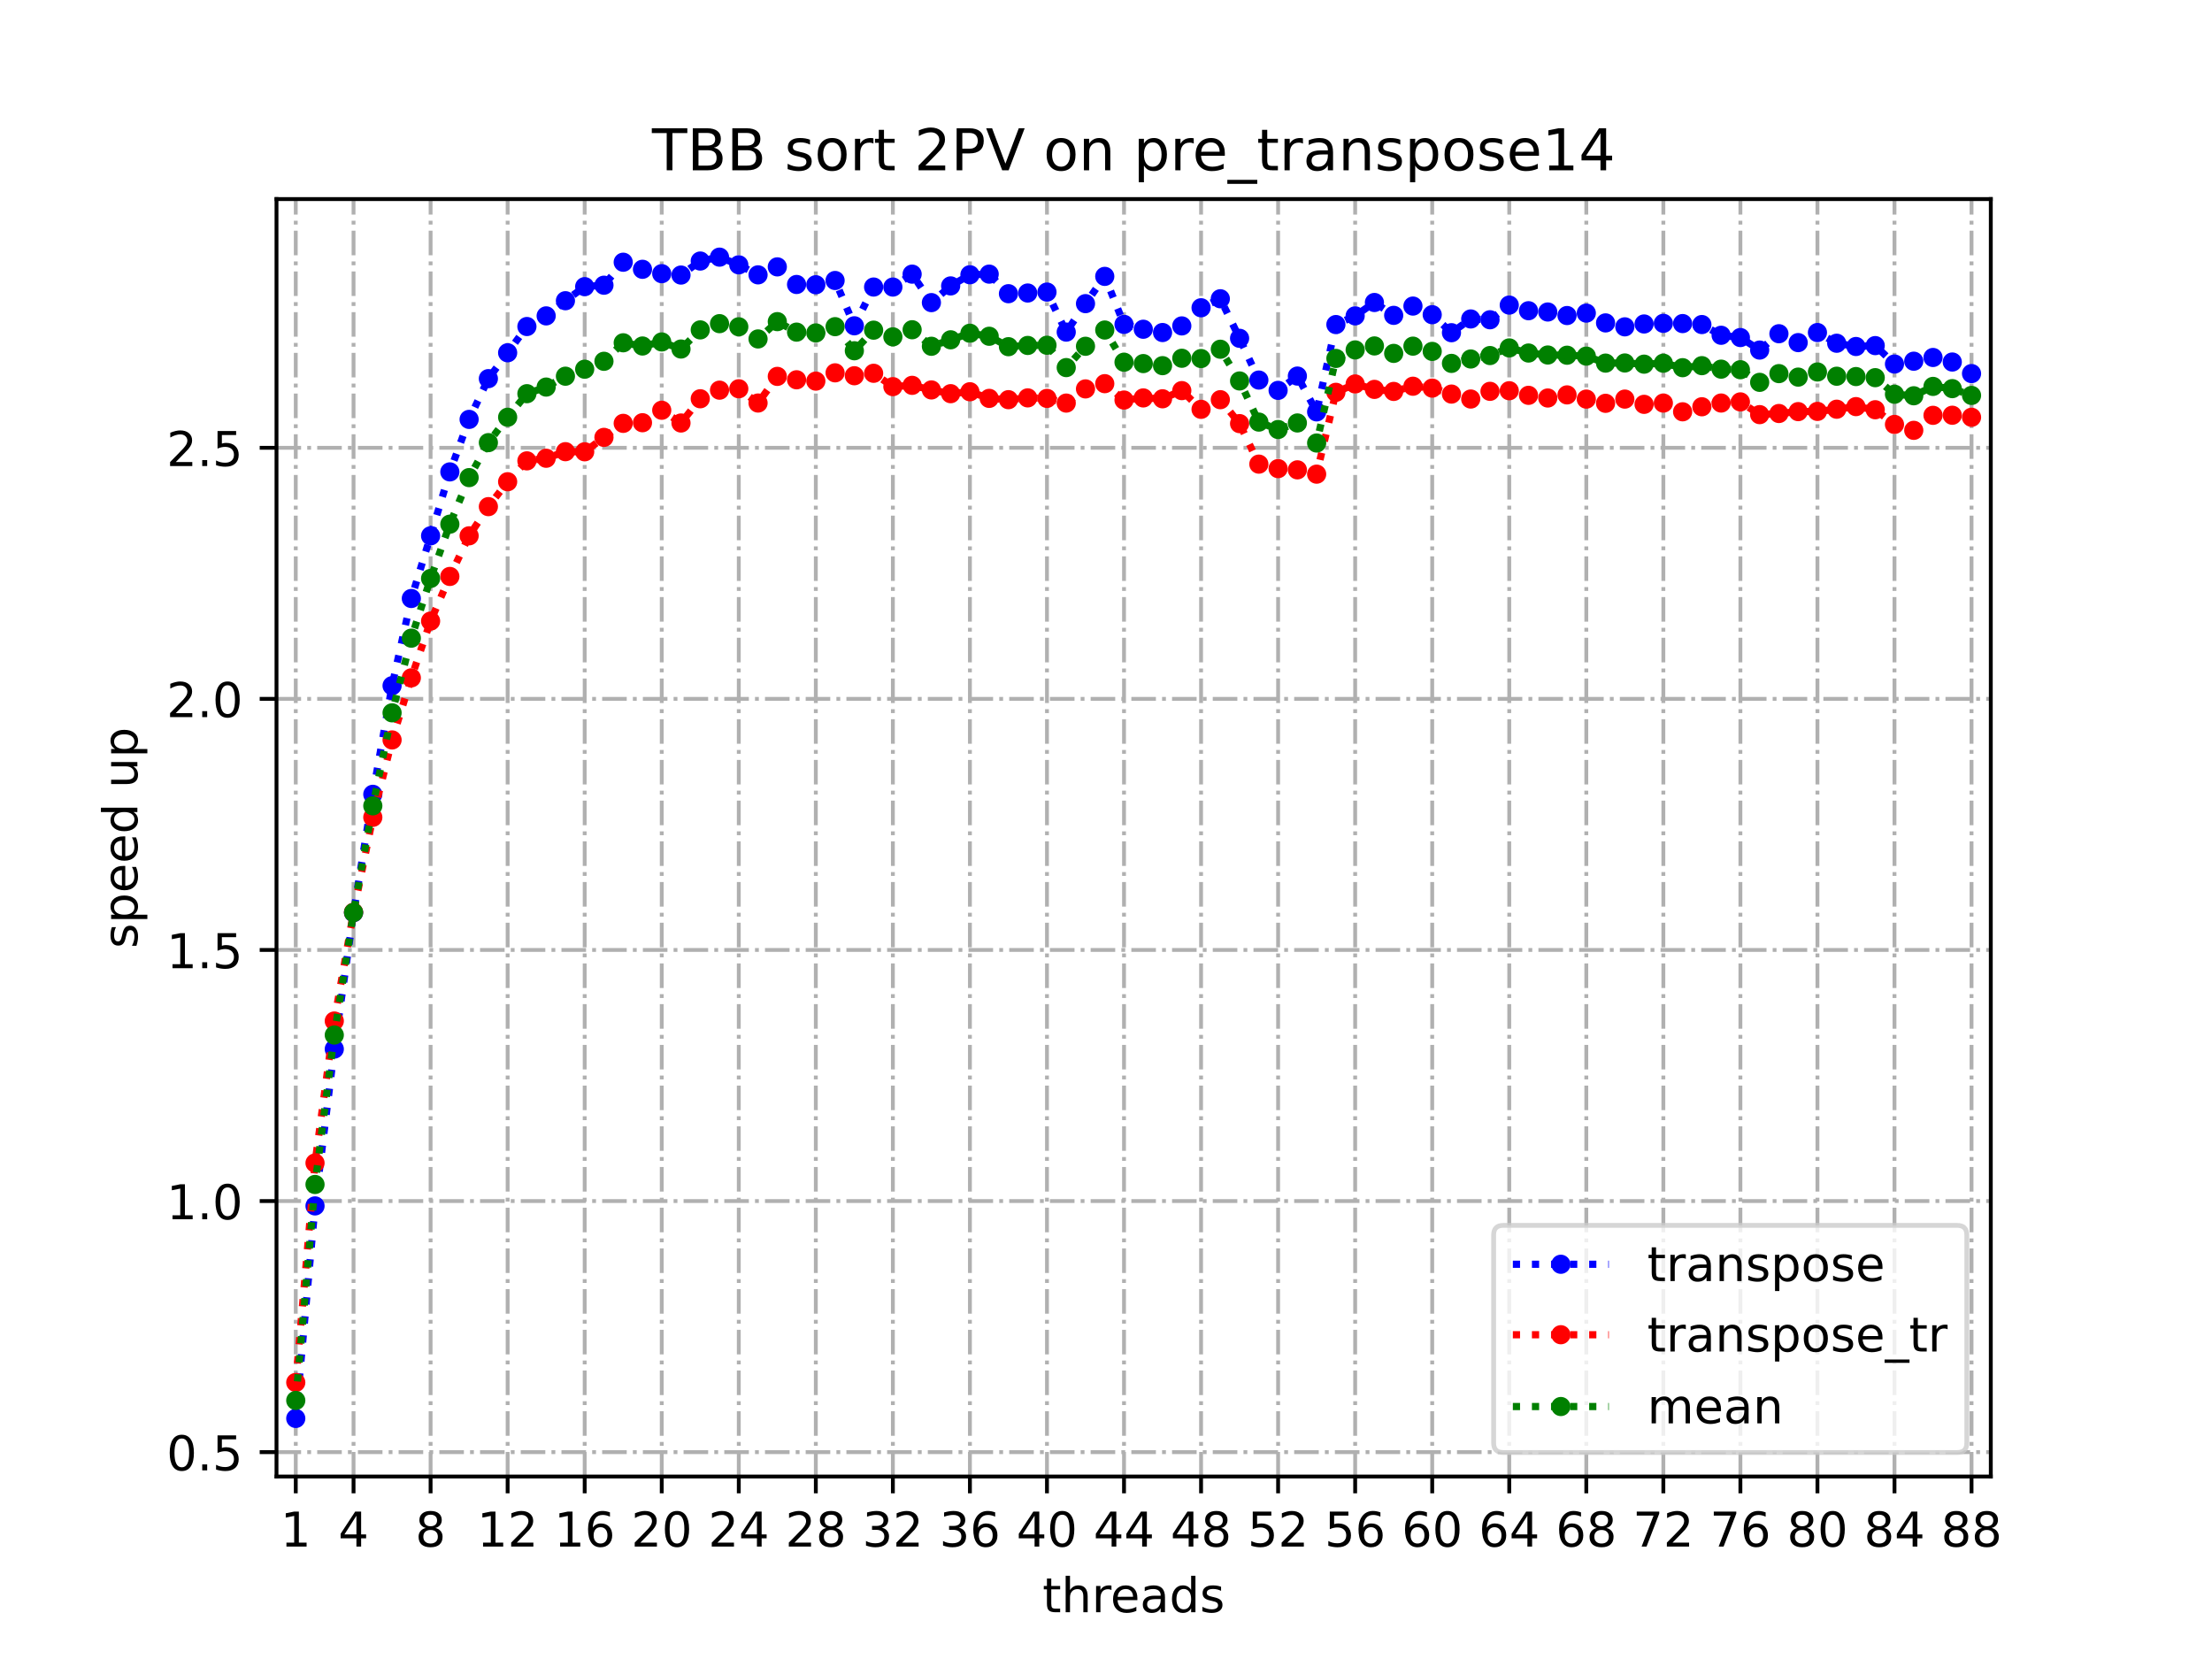 <?xml version="1.0" encoding="utf-8" standalone="no"?>
<!DOCTYPE svg PUBLIC "-//W3C//DTD SVG 1.1//EN"
  "http://www.w3.org/Graphics/SVG/1.1/DTD/svg11.dtd">
<!-- Created with matplotlib (https://matplotlib.org/) -->
<svg height="345.6pt" version="1.1" viewBox="0 0 460.8 345.6" width="460.8pt" xmlns="http://www.w3.org/2000/svg" xmlns:xlink="http://www.w3.org/1999/xlink">
 <defs>
  <style type="text/css">
*{stroke-linecap:butt;stroke-linejoin:round;}
  </style>
 </defs>
 <g id="figure_1">
  <g id="patch_1">
   <path d="M 0 345.6 
L 460.8 345.6 
L 460.8 0 
L 0 0 
z
" style="fill:#ffffff;"/>
  </g>
  <g id="axes_1">
   <g id="patch_2">
    <path d="M 57.6 307.584 
L 414.72 307.584 
L 414.72 41.472 
L 57.6 41.472 
z
" style="fill:#ffffff;"/>
   </g>
   <g id="matplotlib.axis_1">
    <g id="xtick_1">
     <g id="line2d_1">
      <path clip-path="url(#pe6d39d15be)" d="M 61.613 307.584 
L 61.613 41.472 
" style="fill:none;stroke:#b0b0b0;stroke-dasharray:5.12,1.28,0.8,1.28;stroke-dashoffset:0;stroke-width:0.8;"/>
     </g>
     <g id="line2d_2">
      <defs>
       <path d="M 0 0 
L 0 3.5 
" id="mbbd669cb5e" style="stroke:#000000;stroke-width:0.8;"/>
      </defs>
      <g>
       <use style="stroke:#000000;stroke-width:0.8;" x="61.613" xlink:href="#mbbd669cb5e" y="307.584"/>
      </g>
     </g>
     <g id="text_1">
      <!-- 1 -->
      <defs>
       <path d="M 12.406 8.297 
L 28.516 8.297 
L 28.516 63.922 
L 10.984 60.406 
L 10.984 69.391 
L 28.422 72.906 
L 38.281 72.906 
L 38.281 8.297 
L 54.391 8.297 
L 54.391 0 
L 12.406 0 
z
" id="DejaVuSans-49"/>
      </defs>
      <g transform="translate(58.431 322.182)scale(0.1 -0.1)">
       <use xlink:href="#DejaVuSans-49"/>
      </g>
     </g>
    </g>
    <g id="xtick_2">
     <g id="line2d_3">
      <path clip-path="url(#pe6d39d15be)" d="M 73.65 307.584 
L 73.65 41.472 
" style="fill:none;stroke:#b0b0b0;stroke-dasharray:5.12,1.28,0.8,1.28;stroke-dashoffset:0;stroke-width:0.8;"/>
     </g>
     <g id="line2d_4">
      <g>
       <use style="stroke:#000000;stroke-width:0.8;" x="73.65" xlink:href="#mbbd669cb5e" y="307.584"/>
      </g>
     </g>
     <g id="text_2">
      <!-- 4 -->
      <defs>
       <path d="M 37.797 64.312 
L 12.891 25.391 
L 37.797 25.391 
z
M 35.203 72.906 
L 47.609 72.906 
L 47.609 25.391 
L 58.016 25.391 
L 58.016 17.188 
L 47.609 17.188 
L 47.609 0 
L 37.797 0 
L 37.797 17.188 
L 4.891 17.188 
L 4.891 26.703 
z
" id="DejaVuSans-52"/>
      </defs>
      <g transform="translate(70.469 322.182)scale(0.1 -0.1)">
       <use xlink:href="#DejaVuSans-52"/>
      </g>
     </g>
    </g>
    <g id="xtick_3">
     <g id="line2d_5">
      <path clip-path="url(#pe6d39d15be)" d="M 89.701 307.584 
L 89.701 41.472 
" style="fill:none;stroke:#b0b0b0;stroke-dasharray:5.12,1.28,0.8,1.28;stroke-dashoffset:0;stroke-width:0.8;"/>
     </g>
     <g id="line2d_6">
      <g>
       <use style="stroke:#000000;stroke-width:0.8;" x="89.701" xlink:href="#mbbd669cb5e" y="307.584"/>
      </g>
     </g>
     <g id="text_3">
      <!-- 8 -->
      <defs>
       <path d="M 31.781 34.625 
Q 24.75 34.625 20.719 30.859 
Q 16.703 27.094 16.703 20.516 
Q 16.703 13.922 20.719 10.156 
Q 24.75 6.391 31.781 6.391 
Q 38.812 6.391 42.859 10.172 
Q 46.922 13.969 46.922 20.516 
Q 46.922 27.094 42.891 30.859 
Q 38.875 34.625 31.781 34.625 
z
M 21.922 38.812 
Q 15.578 40.375 12.031 44.719 
Q 8.5 49.078 8.5 55.328 
Q 8.5 64.062 14.719 69.141 
Q 20.953 74.219 31.781 74.219 
Q 42.672 74.219 48.875 69.141 
Q 55.078 64.062 55.078 55.328 
Q 55.078 49.078 51.531 44.719 
Q 48 40.375 41.703 38.812 
Q 48.828 37.156 52.797 32.312 
Q 56.781 27.484 56.781 20.516 
Q 56.781 9.906 50.312 4.234 
Q 43.844 -1.422 31.781 -1.422 
Q 19.734 -1.422 13.25 4.234 
Q 6.781 9.906 6.781 20.516 
Q 6.781 27.484 10.781 32.312 
Q 14.797 37.156 21.922 38.812 
z
M 18.312 54.391 
Q 18.312 48.734 21.844 45.562 
Q 25.391 42.391 31.781 42.391 
Q 38.141 42.391 41.719 45.562 
Q 45.312 48.734 45.312 54.391 
Q 45.312 60.062 41.719 63.234 
Q 38.141 66.406 31.781 66.406 
Q 25.391 66.406 21.844 63.234 
Q 18.312 60.062 18.312 54.391 
z
" id="DejaVuSans-56"/>
      </defs>
      <g transform="translate(86.519 322.182)scale(0.1 -0.1)">
       <use xlink:href="#DejaVuSans-56"/>
      </g>
     </g>
    </g>
    <g id="xtick_4">
     <g id="line2d_7">
      <path clip-path="url(#pe6d39d15be)" d="M 105.751 307.584 
L 105.751 41.472 
" style="fill:none;stroke:#b0b0b0;stroke-dasharray:5.12,1.28,0.8,1.28;stroke-dashoffset:0;stroke-width:0.8;"/>
     </g>
     <g id="line2d_8">
      <g>
       <use style="stroke:#000000;stroke-width:0.8;" x="105.751" xlink:href="#mbbd669cb5e" y="307.584"/>
      </g>
     </g>
     <g id="text_4">
      <!-- 12 -->
      <defs>
       <path d="M 19.188 8.297 
L 53.609 8.297 
L 53.609 0 
L 7.328 0 
L 7.328 8.297 
Q 12.938 14.109 22.625 23.891 
Q 32.328 33.688 34.812 36.531 
Q 39.547 41.844 41.422 45.531 
Q 43.312 49.219 43.312 52.781 
Q 43.312 58.594 39.234 62.25 
Q 35.156 65.922 28.609 65.922 
Q 23.969 65.922 18.812 64.312 
Q 13.672 62.703 7.812 59.422 
L 7.812 69.391 
Q 13.766 71.781 18.938 73 
Q 24.125 74.219 28.422 74.219 
Q 39.75 74.219 46.484 68.547 
Q 53.219 62.891 53.219 53.422 
Q 53.219 48.922 51.531 44.891 
Q 49.859 40.875 45.406 35.406 
Q 44.188 33.984 37.641 27.219 
Q 31.109 20.453 19.188 8.297 
z
" id="DejaVuSans-50"/>
      </defs>
      <g transform="translate(99.389 322.182)scale(0.1 -0.1)">
       <use xlink:href="#DejaVuSans-49"/>
       <use x="63.623" xlink:href="#DejaVuSans-50"/>
      </g>
     </g>
    </g>
    <g id="xtick_5">
     <g id="line2d_9">
      <path clip-path="url(#pe6d39d15be)" d="M 121.801 307.584 
L 121.801 41.472 
" style="fill:none;stroke:#b0b0b0;stroke-dasharray:5.12,1.28,0.8,1.28;stroke-dashoffset:0;stroke-width:0.8;"/>
     </g>
     <g id="line2d_10">
      <g>
       <use style="stroke:#000000;stroke-width:0.8;" x="121.801" xlink:href="#mbbd669cb5e" y="307.584"/>
      </g>
     </g>
     <g id="text_5">
      <!-- 16 -->
      <defs>
       <path d="M 33.016 40.375 
Q 26.375 40.375 22.484 35.828 
Q 18.609 31.297 18.609 23.391 
Q 18.609 15.531 22.484 10.953 
Q 26.375 6.391 33.016 6.391 
Q 39.656 6.391 43.531 10.953 
Q 47.406 15.531 47.406 23.391 
Q 47.406 31.297 43.531 35.828 
Q 39.656 40.375 33.016 40.375 
z
M 52.594 71.297 
L 52.594 62.312 
Q 48.875 64.062 45.094 64.984 
Q 41.312 65.922 37.594 65.922 
Q 27.828 65.922 22.672 59.328 
Q 17.531 52.734 16.797 39.406 
Q 19.672 43.656 24.016 45.922 
Q 28.375 48.188 33.594 48.188 
Q 44.578 48.188 50.953 41.516 
Q 57.328 34.859 57.328 23.391 
Q 57.328 12.156 50.688 5.359 
Q 44.047 -1.422 33.016 -1.422 
Q 20.359 -1.422 13.672 8.266 
Q 6.984 17.969 6.984 36.375 
Q 6.984 53.656 15.188 63.938 
Q 23.391 74.219 37.203 74.219 
Q 40.922 74.219 44.703 73.484 
Q 48.484 72.75 52.594 71.297 
z
" id="DejaVuSans-54"/>
      </defs>
      <g transform="translate(115.439 322.182)scale(0.1 -0.1)">
       <use xlink:href="#DejaVuSans-49"/>
       <use x="63.623" xlink:href="#DejaVuSans-54"/>
      </g>
     </g>
    </g>
    <g id="xtick_6">
     <g id="line2d_11">
      <path clip-path="url(#pe6d39d15be)" d="M 137.852 307.584 
L 137.852 41.472 
" style="fill:none;stroke:#b0b0b0;stroke-dasharray:5.12,1.28,0.8,1.28;stroke-dashoffset:0;stroke-width:0.8;"/>
     </g>
     <g id="line2d_12">
      <g>
       <use style="stroke:#000000;stroke-width:0.8;" x="137.852" xlink:href="#mbbd669cb5e" y="307.584"/>
      </g>
     </g>
     <g id="text_6">
      <!-- 20 -->
      <defs>
       <path d="M 31.781 66.406 
Q 24.172 66.406 20.328 58.906 
Q 16.5 51.422 16.5 36.375 
Q 16.5 21.391 20.328 13.891 
Q 24.172 6.391 31.781 6.391 
Q 39.453 6.391 43.281 13.891 
Q 47.125 21.391 47.125 36.375 
Q 47.125 51.422 43.281 58.906 
Q 39.453 66.406 31.781 66.406 
z
M 31.781 74.219 
Q 44.047 74.219 50.516 64.516 
Q 56.984 54.828 56.984 36.375 
Q 56.984 17.969 50.516 8.266 
Q 44.047 -1.422 31.781 -1.422 
Q 19.531 -1.422 13.062 8.266 
Q 6.594 17.969 6.594 36.375 
Q 6.594 54.828 13.062 64.516 
Q 19.531 74.219 31.781 74.219 
z
" id="DejaVuSans-48"/>
      </defs>
      <g transform="translate(131.489 322.182)scale(0.1 -0.1)">
       <use xlink:href="#DejaVuSans-50"/>
       <use x="63.623" xlink:href="#DejaVuSans-48"/>
      </g>
     </g>
    </g>
    <g id="xtick_7">
     <g id="line2d_13">
      <path clip-path="url(#pe6d39d15be)" d="M 153.902 307.584 
L 153.902 41.472 
" style="fill:none;stroke:#b0b0b0;stroke-dasharray:5.12,1.28,0.8,1.28;stroke-dashoffset:0;stroke-width:0.8;"/>
     </g>
     <g id="line2d_14">
      <g>
       <use style="stroke:#000000;stroke-width:0.8;" x="153.902" xlink:href="#mbbd669cb5e" y="307.584"/>
      </g>
     </g>
     <g id="text_7">
      <!-- 24 -->
      <g transform="translate(147.54 322.182)scale(0.1 -0.1)">
       <use xlink:href="#DejaVuSans-50"/>
       <use x="63.623" xlink:href="#DejaVuSans-52"/>
      </g>
     </g>
    </g>
    <g id="xtick_8">
     <g id="line2d_15">
      <path clip-path="url(#pe6d39d15be)" d="M 169.952 307.584 
L 169.952 41.472 
" style="fill:none;stroke:#b0b0b0;stroke-dasharray:5.12,1.28,0.8,1.28;stroke-dashoffset:0;stroke-width:0.8;"/>
     </g>
     <g id="line2d_16">
      <g>
       <use style="stroke:#000000;stroke-width:0.8;" x="169.952" xlink:href="#mbbd669cb5e" y="307.584"/>
      </g>
     </g>
     <g id="text_8">
      <!-- 28 -->
      <g transform="translate(163.59 322.182)scale(0.1 -0.1)">
       <use xlink:href="#DejaVuSans-50"/>
       <use x="63.623" xlink:href="#DejaVuSans-56"/>
      </g>
     </g>
    </g>
    <g id="xtick_9">
     <g id="line2d_17">
      <path clip-path="url(#pe6d39d15be)" d="M 186.003 307.584 
L 186.003 41.472 
" style="fill:none;stroke:#b0b0b0;stroke-dasharray:5.12,1.28,0.8,1.28;stroke-dashoffset:0;stroke-width:0.8;"/>
     </g>
     <g id="line2d_18">
      <g>
       <use style="stroke:#000000;stroke-width:0.8;" x="186.003" xlink:href="#mbbd669cb5e" y="307.584"/>
      </g>
     </g>
     <g id="text_9">
      <!-- 32 -->
      <defs>
       <path d="M 40.578 39.312 
Q 47.656 37.797 51.625 33 
Q 55.609 28.219 55.609 21.188 
Q 55.609 10.406 48.188 4.484 
Q 40.766 -1.422 27.094 -1.422 
Q 22.516 -1.422 17.656 -0.516 
Q 12.797 0.391 7.625 2.203 
L 7.625 11.719 
Q 11.719 9.328 16.594 8.109 
Q 21.484 6.891 26.812 6.891 
Q 36.078 6.891 40.938 10.547 
Q 45.797 14.203 45.797 21.188 
Q 45.797 27.641 41.281 31.266 
Q 36.766 34.906 28.719 34.906 
L 20.219 34.906 
L 20.219 43.016 
L 29.109 43.016 
Q 36.375 43.016 40.234 45.922 
Q 44.094 48.828 44.094 54.297 
Q 44.094 59.906 40.109 62.906 
Q 36.141 65.922 28.719 65.922 
Q 24.656 65.922 20.016 65.031 
Q 15.375 64.156 9.812 62.312 
L 9.812 71.094 
Q 15.438 72.656 20.344 73.438 
Q 25.25 74.219 29.594 74.219 
Q 40.828 74.219 47.359 69.109 
Q 53.906 64.016 53.906 55.328 
Q 53.906 49.266 50.438 45.094 
Q 46.969 40.922 40.578 39.312 
z
" id="DejaVuSans-51"/>
      </defs>
      <g transform="translate(179.64 322.182)scale(0.1 -0.1)">
       <use xlink:href="#DejaVuSans-51"/>
       <use x="63.623" xlink:href="#DejaVuSans-50"/>
      </g>
     </g>
    </g>
    <g id="xtick_10">
     <g id="line2d_19">
      <path clip-path="url(#pe6d39d15be)" d="M 202.053 307.584 
L 202.053 41.472 
" style="fill:none;stroke:#b0b0b0;stroke-dasharray:5.12,1.28,0.8,1.28;stroke-dashoffset:0;stroke-width:0.8;"/>
     </g>
     <g id="line2d_20">
      <g>
       <use style="stroke:#000000;stroke-width:0.8;" x="202.053" xlink:href="#mbbd669cb5e" y="307.584"/>
      </g>
     </g>
     <g id="text_10">
      <!-- 36 -->
      <g transform="translate(195.691 322.182)scale(0.1 -0.1)">
       <use xlink:href="#DejaVuSans-51"/>
       <use x="63.623" xlink:href="#DejaVuSans-54"/>
      </g>
     </g>
    </g>
    <g id="xtick_11">
     <g id="line2d_21">
      <path clip-path="url(#pe6d39d15be)" d="M 218.103 307.584 
L 218.103 41.472 
" style="fill:none;stroke:#b0b0b0;stroke-dasharray:5.12,1.28,0.8,1.28;stroke-dashoffset:0;stroke-width:0.8;"/>
     </g>
     <g id="line2d_22">
      <g>
       <use style="stroke:#000000;stroke-width:0.8;" x="218.103" xlink:href="#mbbd669cb5e" y="307.584"/>
      </g>
     </g>
     <g id="text_11">
      <!-- 40 -->
      <g transform="translate(211.741 322.182)scale(0.1 -0.1)">
       <use xlink:href="#DejaVuSans-52"/>
       <use x="63.623" xlink:href="#DejaVuSans-48"/>
      </g>
     </g>
    </g>
    <g id="xtick_12">
     <g id="line2d_23">
      <path clip-path="url(#pe6d39d15be)" d="M 234.154 307.584 
L 234.154 41.472 
" style="fill:none;stroke:#b0b0b0;stroke-dasharray:5.12,1.28,0.8,1.28;stroke-dashoffset:0;stroke-width:0.8;"/>
     </g>
     <g id="line2d_24">
      <g>
       <use style="stroke:#000000;stroke-width:0.8;" x="234.154" xlink:href="#mbbd669cb5e" y="307.584"/>
      </g>
     </g>
     <g id="text_12">
      <!-- 44 -->
      <g transform="translate(227.791 322.182)scale(0.1 -0.1)">
       <use xlink:href="#DejaVuSans-52"/>
       <use x="63.623" xlink:href="#DejaVuSans-52"/>
      </g>
     </g>
    </g>
    <g id="xtick_13">
     <g id="line2d_25">
      <path clip-path="url(#pe6d39d15be)" d="M 250.204 307.584 
L 250.204 41.472 
" style="fill:none;stroke:#b0b0b0;stroke-dasharray:5.12,1.28,0.8,1.28;stroke-dashoffset:0;stroke-width:0.8;"/>
     </g>
     <g id="line2d_26">
      <g>
       <use style="stroke:#000000;stroke-width:0.8;" x="250.204" xlink:href="#mbbd669cb5e" y="307.584"/>
      </g>
     </g>
     <g id="text_13">
      <!-- 48 -->
      <g transform="translate(243.842 322.182)scale(0.1 -0.1)">
       <use xlink:href="#DejaVuSans-52"/>
       <use x="63.623" xlink:href="#DejaVuSans-56"/>
      </g>
     </g>
    </g>
    <g id="xtick_14">
     <g id="line2d_27">
      <path clip-path="url(#pe6d39d15be)" d="M 266.254 307.584 
L 266.254 41.472 
" style="fill:none;stroke:#b0b0b0;stroke-dasharray:5.12,1.28,0.8,1.28;stroke-dashoffset:0;stroke-width:0.8;"/>
     </g>
     <g id="line2d_28">
      <g>
       <use style="stroke:#000000;stroke-width:0.8;" x="266.254" xlink:href="#mbbd669cb5e" y="307.584"/>
      </g>
     </g>
     <g id="text_14">
      <!-- 52 -->
      <defs>
       <path d="M 10.797 72.906 
L 49.516 72.906 
L 49.516 64.594 
L 19.828 64.594 
L 19.828 46.734 
Q 21.969 47.469 24.109 47.828 
Q 26.266 48.188 28.422 48.188 
Q 40.625 48.188 47.75 41.5 
Q 54.891 34.812 54.891 23.391 
Q 54.891 11.625 47.562 5.094 
Q 40.234 -1.422 26.906 -1.422 
Q 22.312 -1.422 17.547 -0.641 
Q 12.797 0.141 7.719 1.703 
L 7.719 11.625 
Q 12.109 9.234 16.797 8.062 
Q 21.484 6.891 26.703 6.891 
Q 35.156 6.891 40.078 11.328 
Q 45.016 15.766 45.016 23.391 
Q 45.016 31 40.078 35.438 
Q 35.156 39.891 26.703 39.891 
Q 22.75 39.891 18.812 39.016 
Q 14.891 38.141 10.797 36.281 
z
" id="DejaVuSans-53"/>
      </defs>
      <g transform="translate(259.892 322.182)scale(0.1 -0.1)">
       <use xlink:href="#DejaVuSans-53"/>
       <use x="63.623" xlink:href="#DejaVuSans-50"/>
      </g>
     </g>
    </g>
    <g id="xtick_15">
     <g id="line2d_29">
      <path clip-path="url(#pe6d39d15be)" d="M 282.305 307.584 
L 282.305 41.472 
" style="fill:none;stroke:#b0b0b0;stroke-dasharray:5.12,1.28,0.8,1.28;stroke-dashoffset:0;stroke-width:0.8;"/>
     </g>
     <g id="line2d_30">
      <g>
       <use style="stroke:#000000;stroke-width:0.8;" x="282.305" xlink:href="#mbbd669cb5e" y="307.584"/>
      </g>
     </g>
     <g id="text_15">
      <!-- 56 -->
      <g transform="translate(275.942 322.182)scale(0.1 -0.1)">
       <use xlink:href="#DejaVuSans-53"/>
       <use x="63.623" xlink:href="#DejaVuSans-54"/>
      </g>
     </g>
    </g>
    <g id="xtick_16">
     <g id="line2d_31">
      <path clip-path="url(#pe6d39d15be)" d="M 298.355 307.584 
L 298.355 41.472 
" style="fill:none;stroke:#b0b0b0;stroke-dasharray:5.12,1.28,0.8,1.28;stroke-dashoffset:0;stroke-width:0.8;"/>
     </g>
     <g id="line2d_32">
      <g>
       <use style="stroke:#000000;stroke-width:0.8;" x="298.355" xlink:href="#mbbd669cb5e" y="307.584"/>
      </g>
     </g>
     <g id="text_16">
      <!-- 60 -->
      <g transform="translate(291.993 322.182)scale(0.1 -0.1)">
       <use xlink:href="#DejaVuSans-54"/>
       <use x="63.623" xlink:href="#DejaVuSans-48"/>
      </g>
     </g>
    </g>
    <g id="xtick_17">
     <g id="line2d_33">
      <path clip-path="url(#pe6d39d15be)" d="M 314.405 307.584 
L 314.405 41.472 
" style="fill:none;stroke:#b0b0b0;stroke-dasharray:5.12,1.28,0.8,1.28;stroke-dashoffset:0;stroke-width:0.8;"/>
     </g>
     <g id="line2d_34">
      <g>
       <use style="stroke:#000000;stroke-width:0.8;" x="314.405" xlink:href="#mbbd669cb5e" y="307.584"/>
      </g>
     </g>
     <g id="text_17">
      <!-- 64 -->
      <g transform="translate(308.043 322.182)scale(0.1 -0.1)">
       <use xlink:href="#DejaVuSans-54"/>
       <use x="63.623" xlink:href="#DejaVuSans-52"/>
      </g>
     </g>
    </g>
    <g id="xtick_18">
     <g id="line2d_35">
      <path clip-path="url(#pe6d39d15be)" d="M 330.456 307.584 
L 330.456 41.472 
" style="fill:none;stroke:#b0b0b0;stroke-dasharray:5.12,1.28,0.8,1.28;stroke-dashoffset:0;stroke-width:0.8;"/>
     </g>
     <g id="line2d_36">
      <g>
       <use style="stroke:#000000;stroke-width:0.8;" x="330.456" xlink:href="#mbbd669cb5e" y="307.584"/>
      </g>
     </g>
     <g id="text_18">
      <!-- 68 -->
      <g transform="translate(324.093 322.182)scale(0.1 -0.1)">
       <use xlink:href="#DejaVuSans-54"/>
       <use x="63.623" xlink:href="#DejaVuSans-56"/>
      </g>
     </g>
    </g>
    <g id="xtick_19">
     <g id="line2d_37">
      <path clip-path="url(#pe6d39d15be)" d="M 346.506 307.584 
L 346.506 41.472 
" style="fill:none;stroke:#b0b0b0;stroke-dasharray:5.12,1.28,0.8,1.28;stroke-dashoffset:0;stroke-width:0.8;"/>
     </g>
     <g id="line2d_38">
      <g>
       <use style="stroke:#000000;stroke-width:0.8;" x="346.506" xlink:href="#mbbd669cb5e" y="307.584"/>
      </g>
     </g>
     <g id="text_19">
      <!-- 72 -->
      <defs>
       <path d="M 8.203 72.906 
L 55.078 72.906 
L 55.078 68.703 
L 28.609 0 
L 18.312 0 
L 43.219 64.594 
L 8.203 64.594 
z
" id="DejaVuSans-55"/>
      </defs>
      <g transform="translate(340.144 322.182)scale(0.1 -0.1)">
       <use xlink:href="#DejaVuSans-55"/>
       <use x="63.623" xlink:href="#DejaVuSans-50"/>
      </g>
     </g>
    </g>
    <g id="xtick_20">
     <g id="line2d_39">
      <path clip-path="url(#pe6d39d15be)" d="M 362.556 307.584 
L 362.556 41.472 
" style="fill:none;stroke:#b0b0b0;stroke-dasharray:5.12,1.28,0.8,1.28;stroke-dashoffset:0;stroke-width:0.8;"/>
     </g>
     <g id="line2d_40">
      <g>
       <use style="stroke:#000000;stroke-width:0.8;" x="362.556" xlink:href="#mbbd669cb5e" y="307.584"/>
      </g>
     </g>
     <g id="text_20">
      <!-- 76 -->
      <g transform="translate(356.194 322.182)scale(0.1 -0.1)">
       <use xlink:href="#DejaVuSans-55"/>
       <use x="63.623" xlink:href="#DejaVuSans-54"/>
      </g>
     </g>
    </g>
    <g id="xtick_21">
     <g id="line2d_41">
      <path clip-path="url(#pe6d39d15be)" d="M 378.607 307.584 
L 378.607 41.472 
" style="fill:none;stroke:#b0b0b0;stroke-dasharray:5.12,1.28,0.8,1.28;stroke-dashoffset:0;stroke-width:0.8;"/>
     </g>
     <g id="line2d_42">
      <g>
       <use style="stroke:#000000;stroke-width:0.8;" x="378.607" xlink:href="#mbbd669cb5e" y="307.584"/>
      </g>
     </g>
     <g id="text_21">
      <!-- 80 -->
      <g transform="translate(372.244 322.182)scale(0.1 -0.1)">
       <use xlink:href="#DejaVuSans-56"/>
       <use x="63.623" xlink:href="#DejaVuSans-48"/>
      </g>
     </g>
    </g>
    <g id="xtick_22">
     <g id="line2d_43">
      <path clip-path="url(#pe6d39d15be)" d="M 394.657 307.584 
L 394.657 41.472 
" style="fill:none;stroke:#b0b0b0;stroke-dasharray:5.12,1.28,0.8,1.28;stroke-dashoffset:0;stroke-width:0.8;"/>
     </g>
     <g id="line2d_44">
      <g>
       <use style="stroke:#000000;stroke-width:0.8;" x="394.657" xlink:href="#mbbd669cb5e" y="307.584"/>
      </g>
     </g>
     <g id="text_22">
      <!-- 84 -->
      <g transform="translate(388.295 322.182)scale(0.1 -0.1)">
       <use xlink:href="#DejaVuSans-56"/>
       <use x="63.623" xlink:href="#DejaVuSans-52"/>
      </g>
     </g>
    </g>
    <g id="xtick_23">
     <g id="line2d_45">
      <path clip-path="url(#pe6d39d15be)" d="M 410.707 307.584 
L 410.707 41.472 
" style="fill:none;stroke:#b0b0b0;stroke-dasharray:5.12,1.28,0.8,1.28;stroke-dashoffset:0;stroke-width:0.8;"/>
     </g>
     <g id="line2d_46">
      <g>
       <use style="stroke:#000000;stroke-width:0.8;" x="410.707" xlink:href="#mbbd669cb5e" y="307.584"/>
      </g>
     </g>
     <g id="text_23">
      <!-- 88 -->
      <g transform="translate(404.345 322.182)scale(0.1 -0.1)">
       <use xlink:href="#DejaVuSans-56"/>
       <use x="63.623" xlink:href="#DejaVuSans-56"/>
      </g>
     </g>
    </g>
    <g id="text_24">
     <!-- threads -->
     <defs>
      <path d="M 18.312 70.219 
L 18.312 54.688 
L 36.812 54.688 
L 36.812 47.703 
L 18.312 47.703 
L 18.312 18.016 
Q 18.312 11.328 20.141 9.422 
Q 21.969 7.516 27.594 7.516 
L 36.812 7.516 
L 36.812 0 
L 27.594 0 
Q 17.188 0 13.234 3.875 
Q 9.281 7.766 9.281 18.016 
L 9.281 47.703 
L 2.688 47.703 
L 2.688 54.688 
L 9.281 54.688 
L 9.281 70.219 
z
" id="DejaVuSans-116"/>
      <path d="M 54.891 33.016 
L 54.891 0 
L 45.906 0 
L 45.906 32.719 
Q 45.906 40.484 42.875 44.328 
Q 39.844 48.188 33.797 48.188 
Q 26.516 48.188 22.312 43.547 
Q 18.109 38.922 18.109 30.906 
L 18.109 0 
L 9.078 0 
L 9.078 75.984 
L 18.109 75.984 
L 18.109 46.188 
Q 21.344 51.125 25.703 53.562 
Q 30.078 56 35.797 56 
Q 45.219 56 50.047 50.172 
Q 54.891 44.344 54.891 33.016 
z
" id="DejaVuSans-104"/>
      <path d="M 41.109 46.297 
Q 39.594 47.172 37.812 47.578 
Q 36.031 48 33.891 48 
Q 26.266 48 22.188 43.047 
Q 18.109 38.094 18.109 28.812 
L 18.109 0 
L 9.078 0 
L 9.078 54.688 
L 18.109 54.688 
L 18.109 46.188 
Q 20.953 51.172 25.484 53.578 
Q 30.031 56 36.531 56 
Q 37.453 56 38.578 55.875 
Q 39.703 55.766 41.062 55.516 
z
" id="DejaVuSans-114"/>
      <path d="M 56.203 29.594 
L 56.203 25.203 
L 14.891 25.203 
Q 15.484 15.922 20.484 11.062 
Q 25.484 6.203 34.422 6.203 
Q 39.594 6.203 44.453 7.469 
Q 49.312 8.734 54.109 11.281 
L 54.109 2.781 
Q 49.266 0.734 44.188 -0.344 
Q 39.109 -1.422 33.891 -1.422 
Q 20.797 -1.422 13.156 6.188 
Q 5.516 13.812 5.516 26.812 
Q 5.516 40.234 12.766 48.109 
Q 20.016 56 32.328 56 
Q 43.359 56 49.781 48.891 
Q 56.203 41.797 56.203 29.594 
z
M 47.219 32.234 
Q 47.125 39.594 43.094 43.984 
Q 39.062 48.391 32.422 48.391 
Q 24.906 48.391 20.391 44.141 
Q 15.875 39.891 15.188 32.172 
z
" id="DejaVuSans-101"/>
      <path d="M 34.281 27.484 
Q 23.391 27.484 19.188 25 
Q 14.984 22.516 14.984 16.5 
Q 14.984 11.719 18.141 8.906 
Q 21.297 6.109 26.703 6.109 
Q 34.188 6.109 38.703 11.406 
Q 43.219 16.703 43.219 25.484 
L 43.219 27.484 
z
M 52.203 31.203 
L 52.203 0 
L 43.219 0 
L 43.219 8.297 
Q 40.141 3.328 35.547 0.953 
Q 30.953 -1.422 24.312 -1.422 
Q 15.922 -1.422 10.953 3.297 
Q 6 8.016 6 15.922 
Q 6 25.141 12.172 29.828 
Q 18.359 34.516 30.609 34.516 
L 43.219 34.516 
L 43.219 35.406 
Q 43.219 41.609 39.141 45 
Q 35.062 48.391 27.688 48.391 
Q 23 48.391 18.547 47.266 
Q 14.109 46.141 10.016 43.891 
L 10.016 52.203 
Q 14.938 54.109 19.578 55.047 
Q 24.219 56 28.609 56 
Q 40.484 56 46.344 49.844 
Q 52.203 43.703 52.203 31.203 
z
" id="DejaVuSans-97"/>
      <path d="M 45.406 46.391 
L 45.406 75.984 
L 54.391 75.984 
L 54.391 0 
L 45.406 0 
L 45.406 8.203 
Q 42.578 3.328 38.25 0.953 
Q 33.938 -1.422 27.875 -1.422 
Q 17.969 -1.422 11.734 6.484 
Q 5.516 14.406 5.516 27.297 
Q 5.516 40.188 11.734 48.094 
Q 17.969 56 27.875 56 
Q 33.938 56 38.25 53.625 
Q 42.578 51.266 45.406 46.391 
z
M 14.797 27.297 
Q 14.797 17.391 18.875 11.75 
Q 22.953 6.109 30.078 6.109 
Q 37.203 6.109 41.297 11.75 
Q 45.406 17.391 45.406 27.297 
Q 45.406 37.203 41.297 42.844 
Q 37.203 48.484 30.078 48.484 
Q 22.953 48.484 18.875 42.844 
Q 14.797 37.203 14.797 27.297 
z
" id="DejaVuSans-100"/>
      <path d="M 44.281 53.078 
L 44.281 44.578 
Q 40.484 46.531 36.375 47.5 
Q 32.281 48.484 27.875 48.484 
Q 21.188 48.484 17.844 46.438 
Q 14.5 44.391 14.5 40.281 
Q 14.5 37.156 16.891 35.375 
Q 19.281 33.594 26.516 31.984 
L 29.594 31.297 
Q 39.156 29.25 43.188 25.516 
Q 47.219 21.781 47.219 15.094 
Q 47.219 7.469 41.188 3.016 
Q 35.156 -1.422 24.609 -1.422 
Q 20.219 -1.422 15.453 -0.562 
Q 10.688 0.297 5.422 2 
L 5.422 11.281 
Q 10.406 8.688 15.234 7.391 
Q 20.062 6.109 24.812 6.109 
Q 31.156 6.109 34.562 8.281 
Q 37.984 10.453 37.984 14.406 
Q 37.984 18.062 35.516 20.016 
Q 33.062 21.969 24.703 23.781 
L 21.578 24.516 
Q 13.234 26.266 9.516 29.906 
Q 5.812 33.547 5.812 39.891 
Q 5.812 47.609 11.281 51.797 
Q 16.75 56 26.812 56 
Q 31.781 56 36.172 55.266 
Q 40.578 54.547 44.281 53.078 
z
" id="DejaVuSans-115"/>
     </defs>
     <g transform="translate(217.169 335.861)scale(0.1 -0.1)">
      <use xlink:href="#DejaVuSans-116"/>
      <use x="39.209" xlink:href="#DejaVuSans-104"/>
      <use x="102.588" xlink:href="#DejaVuSans-114"/>
      <use x="141.451" xlink:href="#DejaVuSans-101"/>
      <use x="202.975" xlink:href="#DejaVuSans-97"/>
      <use x="264.254" xlink:href="#DejaVuSans-100"/>
      <use x="327.73" xlink:href="#DejaVuSans-115"/>
     </g>
    </g>
   </g>
   <g id="matplotlib.axis_2">
    <g id="ytick_1">
     <g id="line2d_47">
      <path clip-path="url(#pe6d39d15be)" d="M 57.6 302.505 
L 414.72 302.505 
" style="fill:none;stroke:#b0b0b0;stroke-dasharray:5.12,1.28,0.8,1.28;stroke-dashoffset:0;stroke-width:0.8;"/>
     </g>
     <g id="line2d_48">
      <defs>
       <path d="M 0 0 
L -3.5 0 
" id="m36f56612b3" style="stroke:#000000;stroke-width:0.8;"/>
      </defs>
      <g>
       <use style="stroke:#000000;stroke-width:0.8;" x="57.6" xlink:href="#m36f56612b3" y="302.505"/>
      </g>
     </g>
     <g id="text_25">
      <!-- 0.5 -->
      <defs>
       <path d="M 10.688 12.406 
L 21 12.406 
L 21 0 
L 10.688 0 
z
" id="DejaVuSans-46"/>
      </defs>
      <g transform="translate(34.697 306.304)scale(0.1 -0.1)">
       <use xlink:href="#DejaVuSans-48"/>
       <use x="63.623" xlink:href="#DejaVuSans-46"/>
       <use x="95.41" xlink:href="#DejaVuSans-53"/>
      </g>
     </g>
    </g>
    <g id="ytick_2">
     <g id="line2d_49">
      <path clip-path="url(#pe6d39d15be)" d="M 57.6 250.2 
L 414.72 250.2 
" style="fill:none;stroke:#b0b0b0;stroke-dasharray:5.12,1.28,0.8,1.28;stroke-dashoffset:0;stroke-width:0.8;"/>
     </g>
     <g id="line2d_50">
      <g>
       <use style="stroke:#000000;stroke-width:0.8;" x="57.6" xlink:href="#m36f56612b3" y="250.2"/>
      </g>
     </g>
     <g id="text_26">
      <!-- 1.0 -->
      <g transform="translate(34.697 253.999)scale(0.1 -0.1)">
       <use xlink:href="#DejaVuSans-49"/>
       <use x="63.623" xlink:href="#DejaVuSans-46"/>
       <use x="95.41" xlink:href="#DejaVuSans-48"/>
      </g>
     </g>
    </g>
    <g id="ytick_3">
     <g id="line2d_51">
      <path clip-path="url(#pe6d39d15be)" d="M 57.6 197.894 
L 414.72 197.894 
" style="fill:none;stroke:#b0b0b0;stroke-dasharray:5.12,1.28,0.8,1.28;stroke-dashoffset:0;stroke-width:0.8;"/>
     </g>
     <g id="line2d_52">
      <g>
       <use style="stroke:#000000;stroke-width:0.8;" x="57.6" xlink:href="#m36f56612b3" y="197.894"/>
      </g>
     </g>
     <g id="text_27">
      <!-- 1.5 -->
      <g transform="translate(34.697 201.693)scale(0.1 -0.1)">
       <use xlink:href="#DejaVuSans-49"/>
       <use x="63.623" xlink:href="#DejaVuSans-46"/>
       <use x="95.41" xlink:href="#DejaVuSans-53"/>
      </g>
     </g>
    </g>
    <g id="ytick_4">
     <g id="line2d_53">
      <path clip-path="url(#pe6d39d15be)" d="M 57.6 145.589 
L 414.72 145.589 
" style="fill:none;stroke:#b0b0b0;stroke-dasharray:5.12,1.28,0.8,1.28;stroke-dashoffset:0;stroke-width:0.8;"/>
     </g>
     <g id="line2d_54">
      <g>
       <use style="stroke:#000000;stroke-width:0.8;" x="57.6" xlink:href="#m36f56612b3" y="145.589"/>
      </g>
     </g>
     <g id="text_28">
      <!-- 2.0 -->
      <g transform="translate(34.697 149.388)scale(0.1 -0.1)">
       <use xlink:href="#DejaVuSans-50"/>
       <use x="63.623" xlink:href="#DejaVuSans-46"/>
       <use x="95.41" xlink:href="#DejaVuSans-48"/>
      </g>
     </g>
    </g>
    <g id="ytick_5">
     <g id="line2d_55">
      <path clip-path="url(#pe6d39d15be)" d="M 57.6 93.283 
L 414.72 93.283 
" style="fill:none;stroke:#b0b0b0;stroke-dasharray:5.12,1.28,0.8,1.28;stroke-dashoffset:0;stroke-width:0.8;"/>
     </g>
     <g id="line2d_56">
      <g>
       <use style="stroke:#000000;stroke-width:0.8;" x="57.6" xlink:href="#m36f56612b3" y="93.283"/>
      </g>
     </g>
     <g id="text_29">
      <!-- 2.5 -->
      <g transform="translate(34.697 97.082)scale(0.1 -0.1)">
       <use xlink:href="#DejaVuSans-50"/>
       <use x="63.623" xlink:href="#DejaVuSans-46"/>
       <use x="95.41" xlink:href="#DejaVuSans-53"/>
      </g>
     </g>
    </g>
    <g id="text_30">
     <!-- speed up -->
     <defs>
      <path d="M 18.109 8.203 
L 18.109 -20.797 
L 9.078 -20.797 
L 9.078 54.688 
L 18.109 54.688 
L 18.109 46.391 
Q 20.953 51.266 25.266 53.625 
Q 29.594 56 35.594 56 
Q 45.562 56 51.781 48.094 
Q 58.016 40.188 58.016 27.297 
Q 58.016 14.406 51.781 6.484 
Q 45.562 -1.422 35.594 -1.422 
Q 29.594 -1.422 25.266 0.953 
Q 20.953 3.328 18.109 8.203 
z
M 48.688 27.297 
Q 48.688 37.203 44.609 42.844 
Q 40.531 48.484 33.406 48.484 
Q 26.266 48.484 22.188 42.844 
Q 18.109 37.203 18.109 27.297 
Q 18.109 17.391 22.188 11.75 
Q 26.266 6.109 33.406 6.109 
Q 40.531 6.109 44.609 11.75 
Q 48.688 17.391 48.688 27.297 
z
" id="DejaVuSans-112"/>
      <path id="DejaVuSans-32"/>
      <path d="M 8.5 21.578 
L 8.5 54.688 
L 17.484 54.688 
L 17.484 21.922 
Q 17.484 14.156 20.5 10.266 
Q 23.531 6.391 29.594 6.391 
Q 36.859 6.391 41.078 11.031 
Q 45.312 15.672 45.312 23.688 
L 45.312 54.688 
L 54.297 54.688 
L 54.297 0 
L 45.312 0 
L 45.312 8.406 
Q 42.047 3.422 37.719 1 
Q 33.406 -1.422 27.688 -1.422 
Q 18.266 -1.422 13.375 4.438 
Q 8.5 10.297 8.5 21.578 
z
M 31.109 56 
z
" id="DejaVuSans-117"/>
     </defs>
     <g transform="translate(28.617 197.566)rotate(-90)scale(0.1 -0.1)">
      <use xlink:href="#DejaVuSans-115"/>
      <use x="52.1" xlink:href="#DejaVuSans-112"/>
      <use x="115.576" xlink:href="#DejaVuSans-101"/>
      <use x="177.1" xlink:href="#DejaVuSans-101"/>
      <use x="238.623" xlink:href="#DejaVuSans-100"/>
      <use x="302.1" xlink:href="#DejaVuSans-32"/>
      <use x="333.887" xlink:href="#DejaVuSans-117"/>
      <use x="397.266" xlink:href="#DejaVuSans-112"/>
     </g>
    </g>
   </g>
   <g id="line2d_57">
    <path clip-path="url(#pe6d39d15be)" d="M 61.613 295.488 
L 65.625 251.215 
L 69.638 218.54 
L 73.65 190.126 
L 77.663 165.471 
L 81.676 142.846 
L 85.688 124.676 
L 89.701 111.621 
L 93.713 98.304 
L 97.726 87.367 
L 101.738 78.878 
L 105.751 73.489 
L 109.764 68.021 
L 113.776 65.805 
L 117.789 62.647 
L 121.801 59.714 
L 125.814 59.415 
L 129.827 54.626 
L 133.839 56.099 
L 137.852 57.011 
L 141.864 57.3 
L 145.877 54.379 
L 149.889 53.568 
L 153.902 55.17 
L 157.915 57.258 
L 161.927 55.595 
L 165.94 59.262 
L 169.952 59.318 
L 173.965 58.432 
L 177.978 67.869 
L 181.99 59.796 
L 186.003 59.801 
L 190.015 57.11 
L 194.028 63.04 
L 198.04 59.561 
L 202.053 57.235 
L 206.066 57.107 
L 210.078 61.183 
L 214.091 61.04 
L 218.103 60.846 
L 222.116 69.183 
L 226.129 63.255 
L 230.141 57.576 
L 234.154 67.574 
L 238.166 68.587 
L 242.179 69.272 
L 246.191 67.893 
L 250.204 64.112 
L 254.217 62.239 
L 258.229 70.476 
L 262.242 79.173 
L 266.254 81.323 
L 270.267 78.342 
L 274.28 85.801 
L 278.292 67.611 
L 282.305 65.801 
L 286.317 63.014 
L 290.33 65.695 
L 294.342 63.761 
L 298.355 65.558 
L 302.368 69.308 
L 306.38 66.445 
L 310.393 66.612 
L 314.405 63.557 
L 318.418 64.729 
L 322.431 64.995 
L 326.443 65.732 
L 330.456 65.228 
L 334.468 67.267 
L 338.481 68.088 
L 342.493 67.49 
L 346.506 67.359 
L 350.519 67.406 
L 354.531 67.61 
L 358.544 69.845 
L 362.556 70.318 
L 366.569 72.926 
L 370.582 69.523 
L 374.594 71.371 
L 378.607 69.275 
L 382.619 71.504 
L 386.632 72.182 
L 390.644 71.996 
L 394.657 75.835 
L 398.67 75.246 
L 402.682 74.47 
L 406.695 75.416 
L 410.707 77.824 
" style="fill:none;stroke:#0000ff;stroke-dasharray:1.5,2.475;stroke-dashoffset:0;stroke-width:1.5;"/>
    <defs>
     <path d="M 0 1.5 
C 0.398 1.5 0.779 1.342 1.061 1.061 
C 1.342 0.779 1.5 0.398 1.5 0 
C 1.5 -0.398 1.342 -0.779 1.061 -1.061 
C 0.779 -1.342 0.398 -1.5 0 -1.5 
C -0.398 -1.5 -0.779 -1.342 -1.061 -1.061 
C -1.342 -0.779 -1.5 -0.398 -1.5 0 
C -1.5 0.398 -1.342 0.779 -1.061 1.061 
C -0.779 1.342 -0.398 1.5 0 1.5 
z
" id="m5cda5d31a9" style="stroke:#0000ff;"/>
    </defs>
    <g clip-path="url(#pe6d39d15be)">
     <use style="fill:#0000ff;stroke:#0000ff;" x="61.613" xlink:href="#m5cda5d31a9" y="295.488"/>
     <use style="fill:#0000ff;stroke:#0000ff;" x="65.625" xlink:href="#m5cda5d31a9" y="251.215"/>
     <use style="fill:#0000ff;stroke:#0000ff;" x="69.638" xlink:href="#m5cda5d31a9" y="218.54"/>
     <use style="fill:#0000ff;stroke:#0000ff;" x="73.65" xlink:href="#m5cda5d31a9" y="190.126"/>
     <use style="fill:#0000ff;stroke:#0000ff;" x="77.663" xlink:href="#m5cda5d31a9" y="165.471"/>
     <use style="fill:#0000ff;stroke:#0000ff;" x="81.676" xlink:href="#m5cda5d31a9" y="142.846"/>
     <use style="fill:#0000ff;stroke:#0000ff;" x="85.688" xlink:href="#m5cda5d31a9" y="124.676"/>
     <use style="fill:#0000ff;stroke:#0000ff;" x="89.701" xlink:href="#m5cda5d31a9" y="111.621"/>
     <use style="fill:#0000ff;stroke:#0000ff;" x="93.713" xlink:href="#m5cda5d31a9" y="98.304"/>
     <use style="fill:#0000ff;stroke:#0000ff;" x="97.726" xlink:href="#m5cda5d31a9" y="87.367"/>
     <use style="fill:#0000ff;stroke:#0000ff;" x="101.738" xlink:href="#m5cda5d31a9" y="78.878"/>
     <use style="fill:#0000ff;stroke:#0000ff;" x="105.751" xlink:href="#m5cda5d31a9" y="73.489"/>
     <use style="fill:#0000ff;stroke:#0000ff;" x="109.764" xlink:href="#m5cda5d31a9" y="68.021"/>
     <use style="fill:#0000ff;stroke:#0000ff;" x="113.776" xlink:href="#m5cda5d31a9" y="65.805"/>
     <use style="fill:#0000ff;stroke:#0000ff;" x="117.789" xlink:href="#m5cda5d31a9" y="62.647"/>
     <use style="fill:#0000ff;stroke:#0000ff;" x="121.801" xlink:href="#m5cda5d31a9" y="59.714"/>
     <use style="fill:#0000ff;stroke:#0000ff;" x="125.814" xlink:href="#m5cda5d31a9" y="59.415"/>
     <use style="fill:#0000ff;stroke:#0000ff;" x="129.827" xlink:href="#m5cda5d31a9" y="54.626"/>
     <use style="fill:#0000ff;stroke:#0000ff;" x="133.839" xlink:href="#m5cda5d31a9" y="56.099"/>
     <use style="fill:#0000ff;stroke:#0000ff;" x="137.852" xlink:href="#m5cda5d31a9" y="57.011"/>
     <use style="fill:#0000ff;stroke:#0000ff;" x="141.864" xlink:href="#m5cda5d31a9" y="57.3"/>
     <use style="fill:#0000ff;stroke:#0000ff;" x="145.877" xlink:href="#m5cda5d31a9" y="54.379"/>
     <use style="fill:#0000ff;stroke:#0000ff;" x="149.889" xlink:href="#m5cda5d31a9" y="53.568"/>
     <use style="fill:#0000ff;stroke:#0000ff;" x="153.902" xlink:href="#m5cda5d31a9" y="55.17"/>
     <use style="fill:#0000ff;stroke:#0000ff;" x="157.915" xlink:href="#m5cda5d31a9" y="57.258"/>
     <use style="fill:#0000ff;stroke:#0000ff;" x="161.927" xlink:href="#m5cda5d31a9" y="55.595"/>
     <use style="fill:#0000ff;stroke:#0000ff;" x="165.94" xlink:href="#m5cda5d31a9" y="59.262"/>
     <use style="fill:#0000ff;stroke:#0000ff;" x="169.952" xlink:href="#m5cda5d31a9" y="59.318"/>
     <use style="fill:#0000ff;stroke:#0000ff;" x="173.965" xlink:href="#m5cda5d31a9" y="58.432"/>
     <use style="fill:#0000ff;stroke:#0000ff;" x="177.978" xlink:href="#m5cda5d31a9" y="67.869"/>
     <use style="fill:#0000ff;stroke:#0000ff;" x="181.99" xlink:href="#m5cda5d31a9" y="59.796"/>
     <use style="fill:#0000ff;stroke:#0000ff;" x="186.003" xlink:href="#m5cda5d31a9" y="59.801"/>
     <use style="fill:#0000ff;stroke:#0000ff;" x="190.015" xlink:href="#m5cda5d31a9" y="57.11"/>
     <use style="fill:#0000ff;stroke:#0000ff;" x="194.028" xlink:href="#m5cda5d31a9" y="63.04"/>
     <use style="fill:#0000ff;stroke:#0000ff;" x="198.04" xlink:href="#m5cda5d31a9" y="59.561"/>
     <use style="fill:#0000ff;stroke:#0000ff;" x="202.053" xlink:href="#m5cda5d31a9" y="57.235"/>
     <use style="fill:#0000ff;stroke:#0000ff;" x="206.066" xlink:href="#m5cda5d31a9" y="57.107"/>
     <use style="fill:#0000ff;stroke:#0000ff;" x="210.078" xlink:href="#m5cda5d31a9" y="61.183"/>
     <use style="fill:#0000ff;stroke:#0000ff;" x="214.091" xlink:href="#m5cda5d31a9" y="61.04"/>
     <use style="fill:#0000ff;stroke:#0000ff;" x="218.103" xlink:href="#m5cda5d31a9" y="60.846"/>
     <use style="fill:#0000ff;stroke:#0000ff;" x="222.116" xlink:href="#m5cda5d31a9" y="69.183"/>
     <use style="fill:#0000ff;stroke:#0000ff;" x="226.129" xlink:href="#m5cda5d31a9" y="63.255"/>
     <use style="fill:#0000ff;stroke:#0000ff;" x="230.141" xlink:href="#m5cda5d31a9" y="57.576"/>
     <use style="fill:#0000ff;stroke:#0000ff;" x="234.154" xlink:href="#m5cda5d31a9" y="67.574"/>
     <use style="fill:#0000ff;stroke:#0000ff;" x="238.166" xlink:href="#m5cda5d31a9" y="68.587"/>
     <use style="fill:#0000ff;stroke:#0000ff;" x="242.179" xlink:href="#m5cda5d31a9" y="69.272"/>
     <use style="fill:#0000ff;stroke:#0000ff;" x="246.191" xlink:href="#m5cda5d31a9" y="67.893"/>
     <use style="fill:#0000ff;stroke:#0000ff;" x="250.204" xlink:href="#m5cda5d31a9" y="64.112"/>
     <use style="fill:#0000ff;stroke:#0000ff;" x="254.217" xlink:href="#m5cda5d31a9" y="62.239"/>
     <use style="fill:#0000ff;stroke:#0000ff;" x="258.229" xlink:href="#m5cda5d31a9" y="70.476"/>
     <use style="fill:#0000ff;stroke:#0000ff;" x="262.242" xlink:href="#m5cda5d31a9" y="79.173"/>
     <use style="fill:#0000ff;stroke:#0000ff;" x="266.254" xlink:href="#m5cda5d31a9" y="81.323"/>
     <use style="fill:#0000ff;stroke:#0000ff;" x="270.267" xlink:href="#m5cda5d31a9" y="78.342"/>
     <use style="fill:#0000ff;stroke:#0000ff;" x="274.28" xlink:href="#m5cda5d31a9" y="85.801"/>
     <use style="fill:#0000ff;stroke:#0000ff;" x="278.292" xlink:href="#m5cda5d31a9" y="67.611"/>
     <use style="fill:#0000ff;stroke:#0000ff;" x="282.305" xlink:href="#m5cda5d31a9" y="65.801"/>
     <use style="fill:#0000ff;stroke:#0000ff;" x="286.317" xlink:href="#m5cda5d31a9" y="63.014"/>
     <use style="fill:#0000ff;stroke:#0000ff;" x="290.33" xlink:href="#m5cda5d31a9" y="65.695"/>
     <use style="fill:#0000ff;stroke:#0000ff;" x="294.342" xlink:href="#m5cda5d31a9" y="63.761"/>
     <use style="fill:#0000ff;stroke:#0000ff;" x="298.355" xlink:href="#m5cda5d31a9" y="65.558"/>
     <use style="fill:#0000ff;stroke:#0000ff;" x="302.368" xlink:href="#m5cda5d31a9" y="69.308"/>
     <use style="fill:#0000ff;stroke:#0000ff;" x="306.38" xlink:href="#m5cda5d31a9" y="66.445"/>
     <use style="fill:#0000ff;stroke:#0000ff;" x="310.393" xlink:href="#m5cda5d31a9" y="66.612"/>
     <use style="fill:#0000ff;stroke:#0000ff;" x="314.405" xlink:href="#m5cda5d31a9" y="63.557"/>
     <use style="fill:#0000ff;stroke:#0000ff;" x="318.418" xlink:href="#m5cda5d31a9" y="64.729"/>
     <use style="fill:#0000ff;stroke:#0000ff;" x="322.431" xlink:href="#m5cda5d31a9" y="64.995"/>
     <use style="fill:#0000ff;stroke:#0000ff;" x="326.443" xlink:href="#m5cda5d31a9" y="65.732"/>
     <use style="fill:#0000ff;stroke:#0000ff;" x="330.456" xlink:href="#m5cda5d31a9" y="65.228"/>
     <use style="fill:#0000ff;stroke:#0000ff;" x="334.468" xlink:href="#m5cda5d31a9" y="67.267"/>
     <use style="fill:#0000ff;stroke:#0000ff;" x="338.481" xlink:href="#m5cda5d31a9" y="68.088"/>
     <use style="fill:#0000ff;stroke:#0000ff;" x="342.493" xlink:href="#m5cda5d31a9" y="67.49"/>
     <use style="fill:#0000ff;stroke:#0000ff;" x="346.506" xlink:href="#m5cda5d31a9" y="67.359"/>
     <use style="fill:#0000ff;stroke:#0000ff;" x="350.519" xlink:href="#m5cda5d31a9" y="67.406"/>
     <use style="fill:#0000ff;stroke:#0000ff;" x="354.531" xlink:href="#m5cda5d31a9" y="67.61"/>
     <use style="fill:#0000ff;stroke:#0000ff;" x="358.544" xlink:href="#m5cda5d31a9" y="69.845"/>
     <use style="fill:#0000ff;stroke:#0000ff;" x="362.556" xlink:href="#m5cda5d31a9" y="70.318"/>
     <use style="fill:#0000ff;stroke:#0000ff;" x="366.569" xlink:href="#m5cda5d31a9" y="72.926"/>
     <use style="fill:#0000ff;stroke:#0000ff;" x="370.582" xlink:href="#m5cda5d31a9" y="69.523"/>
     <use style="fill:#0000ff;stroke:#0000ff;" x="374.594" xlink:href="#m5cda5d31a9" y="71.371"/>
     <use style="fill:#0000ff;stroke:#0000ff;" x="378.607" xlink:href="#m5cda5d31a9" y="69.275"/>
     <use style="fill:#0000ff;stroke:#0000ff;" x="382.619" xlink:href="#m5cda5d31a9" y="71.504"/>
     <use style="fill:#0000ff;stroke:#0000ff;" x="386.632" xlink:href="#m5cda5d31a9" y="72.182"/>
     <use style="fill:#0000ff;stroke:#0000ff;" x="390.644" xlink:href="#m5cda5d31a9" y="71.996"/>
     <use style="fill:#0000ff;stroke:#0000ff;" x="394.657" xlink:href="#m5cda5d31a9" y="75.835"/>
     <use style="fill:#0000ff;stroke:#0000ff;" x="398.67" xlink:href="#m5cda5d31a9" y="75.246"/>
     <use style="fill:#0000ff;stroke:#0000ff;" x="402.682" xlink:href="#m5cda5d31a9" y="74.47"/>
     <use style="fill:#0000ff;stroke:#0000ff;" x="406.695" xlink:href="#m5cda5d31a9" y="75.416"/>
     <use style="fill:#0000ff;stroke:#0000ff;" x="410.707" xlink:href="#m5cda5d31a9" y="77.824"/>
    </g>
   </g>
   <g id="line2d_58">
    <path clip-path="url(#pe6d39d15be)" d="M 61.613 287.991 
L 65.625 242.278 
L 69.638 212.697 
L 73.65 190.04 
L 77.663 170.268 
L 81.676 154.143 
L 85.688 141.206 
L 89.701 129.384 
L 93.713 120.084 
L 97.726 111.621 
L 101.738 105.541 
L 105.751 100.354 
L 109.764 96.005 
L 113.776 95.462 
L 117.789 94.093 
L 121.801 94.115 
L 125.814 91.115 
L 129.827 88.193 
L 133.839 88.06 
L 137.852 85.463 
L 141.864 88.118 
L 145.877 83.07 
L 149.889 81.279 
L 153.902 80.987 
L 157.915 83.958 
L 161.927 78.408 
L 165.94 79.116 
L 169.952 79.395 
L 173.965 77.669 
L 177.978 78.274 
L 181.99 77.763 
L 186.003 80.54 
L 190.015 80.274 
L 194.028 81.231 
L 198.04 82.011 
L 202.053 81.608 
L 206.066 82.991 
L 210.078 83.259 
L 214.091 82.887 
L 218.103 82.995 
L 222.116 83.97 
L 226.129 81.017 
L 230.141 79.925 
L 234.154 83.338 
L 238.166 82.896 
L 242.179 83.074 
L 246.191 81.372 
L 250.204 85.271 
L 254.217 83.263 
L 258.229 88.247 
L 262.242 96.687 
L 266.254 97.621 
L 270.267 97.878 
L 274.28 98.776 
L 278.292 81.729 
L 282.305 79.986 
L 286.317 81.116 
L 290.33 81.542 
L 294.342 80.458 
L 298.355 80.852 
L 302.368 82.094 
L 306.38 83.126 
L 310.393 81.522 
L 314.405 81.396 
L 318.418 82.355 
L 322.431 82.912 
L 326.443 82.263 
L 330.456 83.143 
L 334.468 84.018 
L 338.481 83.14 
L 342.493 84.233 
L 346.506 83.967 
L 350.519 85.785 
L 354.531 84.736 
L 358.544 83.958 
L 362.556 83.722 
L 366.569 86.374 
L 370.582 86.14 
L 374.594 85.747 
L 378.607 85.704 
L 382.619 85.247 
L 386.632 84.704 
L 390.644 85.355 
L 394.657 88.418 
L 398.67 89.648 
L 402.682 86.521 
L 406.695 86.502 
L 410.707 86.929 
" style="fill:none;stroke:#ff0000;stroke-dasharray:1.5,2.475;stroke-dashoffset:0;stroke-width:1.5;"/>
    <defs>
     <path d="M 0 1.5 
C 0.398 1.5 0.779 1.342 1.061 1.061 
C 1.342 0.779 1.5 0.398 1.5 0 
C 1.5 -0.398 1.342 -0.779 1.061 -1.061 
C 0.779 -1.342 0.398 -1.5 0 -1.5 
C -0.398 -1.5 -0.779 -1.342 -1.061 -1.061 
C -1.342 -0.779 -1.5 -0.398 -1.5 0 
C -1.5 0.398 -1.342 0.779 -1.061 1.061 
C -0.779 1.342 -0.398 1.5 0 1.5 
z
" id="mbdce6b7a5a" style="stroke:#ff0000;"/>
    </defs>
    <g clip-path="url(#pe6d39d15be)">
     <use style="fill:#ff0000;stroke:#ff0000;" x="61.613" xlink:href="#mbdce6b7a5a" y="287.991"/>
     <use style="fill:#ff0000;stroke:#ff0000;" x="65.625" xlink:href="#mbdce6b7a5a" y="242.278"/>
     <use style="fill:#ff0000;stroke:#ff0000;" x="69.638" xlink:href="#mbdce6b7a5a" y="212.697"/>
     <use style="fill:#ff0000;stroke:#ff0000;" x="73.65" xlink:href="#mbdce6b7a5a" y="190.04"/>
     <use style="fill:#ff0000;stroke:#ff0000;" x="77.663" xlink:href="#mbdce6b7a5a" y="170.268"/>
     <use style="fill:#ff0000;stroke:#ff0000;" x="81.676" xlink:href="#mbdce6b7a5a" y="154.143"/>
     <use style="fill:#ff0000;stroke:#ff0000;" x="85.688" xlink:href="#mbdce6b7a5a" y="141.206"/>
     <use style="fill:#ff0000;stroke:#ff0000;" x="89.701" xlink:href="#mbdce6b7a5a" y="129.384"/>
     <use style="fill:#ff0000;stroke:#ff0000;" x="93.713" xlink:href="#mbdce6b7a5a" y="120.084"/>
     <use style="fill:#ff0000;stroke:#ff0000;" x="97.726" xlink:href="#mbdce6b7a5a" y="111.621"/>
     <use style="fill:#ff0000;stroke:#ff0000;" x="101.738" xlink:href="#mbdce6b7a5a" y="105.541"/>
     <use style="fill:#ff0000;stroke:#ff0000;" x="105.751" xlink:href="#mbdce6b7a5a" y="100.354"/>
     <use style="fill:#ff0000;stroke:#ff0000;" x="109.764" xlink:href="#mbdce6b7a5a" y="96.005"/>
     <use style="fill:#ff0000;stroke:#ff0000;" x="113.776" xlink:href="#mbdce6b7a5a" y="95.462"/>
     <use style="fill:#ff0000;stroke:#ff0000;" x="117.789" xlink:href="#mbdce6b7a5a" y="94.093"/>
     <use style="fill:#ff0000;stroke:#ff0000;" x="121.801" xlink:href="#mbdce6b7a5a" y="94.115"/>
     <use style="fill:#ff0000;stroke:#ff0000;" x="125.814" xlink:href="#mbdce6b7a5a" y="91.115"/>
     <use style="fill:#ff0000;stroke:#ff0000;" x="129.827" xlink:href="#mbdce6b7a5a" y="88.193"/>
     <use style="fill:#ff0000;stroke:#ff0000;" x="133.839" xlink:href="#mbdce6b7a5a" y="88.06"/>
     <use style="fill:#ff0000;stroke:#ff0000;" x="137.852" xlink:href="#mbdce6b7a5a" y="85.463"/>
     <use style="fill:#ff0000;stroke:#ff0000;" x="141.864" xlink:href="#mbdce6b7a5a" y="88.118"/>
     <use style="fill:#ff0000;stroke:#ff0000;" x="145.877" xlink:href="#mbdce6b7a5a" y="83.07"/>
     <use style="fill:#ff0000;stroke:#ff0000;" x="149.889" xlink:href="#mbdce6b7a5a" y="81.279"/>
     <use style="fill:#ff0000;stroke:#ff0000;" x="153.902" xlink:href="#mbdce6b7a5a" y="80.987"/>
     <use style="fill:#ff0000;stroke:#ff0000;" x="157.915" xlink:href="#mbdce6b7a5a" y="83.958"/>
     <use style="fill:#ff0000;stroke:#ff0000;" x="161.927" xlink:href="#mbdce6b7a5a" y="78.408"/>
     <use style="fill:#ff0000;stroke:#ff0000;" x="165.94" xlink:href="#mbdce6b7a5a" y="79.116"/>
     <use style="fill:#ff0000;stroke:#ff0000;" x="169.952" xlink:href="#mbdce6b7a5a" y="79.395"/>
     <use style="fill:#ff0000;stroke:#ff0000;" x="173.965" xlink:href="#mbdce6b7a5a" y="77.669"/>
     <use style="fill:#ff0000;stroke:#ff0000;" x="177.978" xlink:href="#mbdce6b7a5a" y="78.274"/>
     <use style="fill:#ff0000;stroke:#ff0000;" x="181.99" xlink:href="#mbdce6b7a5a" y="77.763"/>
     <use style="fill:#ff0000;stroke:#ff0000;" x="186.003" xlink:href="#mbdce6b7a5a" y="80.54"/>
     <use style="fill:#ff0000;stroke:#ff0000;" x="190.015" xlink:href="#mbdce6b7a5a" y="80.274"/>
     <use style="fill:#ff0000;stroke:#ff0000;" x="194.028" xlink:href="#mbdce6b7a5a" y="81.231"/>
     <use style="fill:#ff0000;stroke:#ff0000;" x="198.04" xlink:href="#mbdce6b7a5a" y="82.011"/>
     <use style="fill:#ff0000;stroke:#ff0000;" x="202.053" xlink:href="#mbdce6b7a5a" y="81.608"/>
     <use style="fill:#ff0000;stroke:#ff0000;" x="206.066" xlink:href="#mbdce6b7a5a" y="82.991"/>
     <use style="fill:#ff0000;stroke:#ff0000;" x="210.078" xlink:href="#mbdce6b7a5a" y="83.259"/>
     <use style="fill:#ff0000;stroke:#ff0000;" x="214.091" xlink:href="#mbdce6b7a5a" y="82.887"/>
     <use style="fill:#ff0000;stroke:#ff0000;" x="218.103" xlink:href="#mbdce6b7a5a" y="82.995"/>
     <use style="fill:#ff0000;stroke:#ff0000;" x="222.116" xlink:href="#mbdce6b7a5a" y="83.97"/>
     <use style="fill:#ff0000;stroke:#ff0000;" x="226.129" xlink:href="#mbdce6b7a5a" y="81.017"/>
     <use style="fill:#ff0000;stroke:#ff0000;" x="230.141" xlink:href="#mbdce6b7a5a" y="79.925"/>
     <use style="fill:#ff0000;stroke:#ff0000;" x="234.154" xlink:href="#mbdce6b7a5a" y="83.338"/>
     <use style="fill:#ff0000;stroke:#ff0000;" x="238.166" xlink:href="#mbdce6b7a5a" y="82.896"/>
     <use style="fill:#ff0000;stroke:#ff0000;" x="242.179" xlink:href="#mbdce6b7a5a" y="83.074"/>
     <use style="fill:#ff0000;stroke:#ff0000;" x="246.191" xlink:href="#mbdce6b7a5a" y="81.372"/>
     <use style="fill:#ff0000;stroke:#ff0000;" x="250.204" xlink:href="#mbdce6b7a5a" y="85.271"/>
     <use style="fill:#ff0000;stroke:#ff0000;" x="254.217" xlink:href="#mbdce6b7a5a" y="83.263"/>
     <use style="fill:#ff0000;stroke:#ff0000;" x="258.229" xlink:href="#mbdce6b7a5a" y="88.247"/>
     <use style="fill:#ff0000;stroke:#ff0000;" x="262.242" xlink:href="#mbdce6b7a5a" y="96.687"/>
     <use style="fill:#ff0000;stroke:#ff0000;" x="266.254" xlink:href="#mbdce6b7a5a" y="97.621"/>
     <use style="fill:#ff0000;stroke:#ff0000;" x="270.267" xlink:href="#mbdce6b7a5a" y="97.878"/>
     <use style="fill:#ff0000;stroke:#ff0000;" x="274.28" xlink:href="#mbdce6b7a5a" y="98.776"/>
     <use style="fill:#ff0000;stroke:#ff0000;" x="278.292" xlink:href="#mbdce6b7a5a" y="81.729"/>
     <use style="fill:#ff0000;stroke:#ff0000;" x="282.305" xlink:href="#mbdce6b7a5a" y="79.986"/>
     <use style="fill:#ff0000;stroke:#ff0000;" x="286.317" xlink:href="#mbdce6b7a5a" y="81.116"/>
     <use style="fill:#ff0000;stroke:#ff0000;" x="290.33" xlink:href="#mbdce6b7a5a" y="81.542"/>
     <use style="fill:#ff0000;stroke:#ff0000;" x="294.342" xlink:href="#mbdce6b7a5a" y="80.458"/>
     <use style="fill:#ff0000;stroke:#ff0000;" x="298.355" xlink:href="#mbdce6b7a5a" y="80.852"/>
     <use style="fill:#ff0000;stroke:#ff0000;" x="302.368" xlink:href="#mbdce6b7a5a" y="82.094"/>
     <use style="fill:#ff0000;stroke:#ff0000;" x="306.38" xlink:href="#mbdce6b7a5a" y="83.126"/>
     <use style="fill:#ff0000;stroke:#ff0000;" x="310.393" xlink:href="#mbdce6b7a5a" y="81.522"/>
     <use style="fill:#ff0000;stroke:#ff0000;" x="314.405" xlink:href="#mbdce6b7a5a" y="81.396"/>
     <use style="fill:#ff0000;stroke:#ff0000;" x="318.418" xlink:href="#mbdce6b7a5a" y="82.355"/>
     <use style="fill:#ff0000;stroke:#ff0000;" x="322.431" xlink:href="#mbdce6b7a5a" y="82.912"/>
     <use style="fill:#ff0000;stroke:#ff0000;" x="326.443" xlink:href="#mbdce6b7a5a" y="82.263"/>
     <use style="fill:#ff0000;stroke:#ff0000;" x="330.456" xlink:href="#mbdce6b7a5a" y="83.143"/>
     <use style="fill:#ff0000;stroke:#ff0000;" x="334.468" xlink:href="#mbdce6b7a5a" y="84.018"/>
     <use style="fill:#ff0000;stroke:#ff0000;" x="338.481" xlink:href="#mbdce6b7a5a" y="83.14"/>
     <use style="fill:#ff0000;stroke:#ff0000;" x="342.493" xlink:href="#mbdce6b7a5a" y="84.233"/>
     <use style="fill:#ff0000;stroke:#ff0000;" x="346.506" xlink:href="#mbdce6b7a5a" y="83.967"/>
     <use style="fill:#ff0000;stroke:#ff0000;" x="350.519" xlink:href="#mbdce6b7a5a" y="85.785"/>
     <use style="fill:#ff0000;stroke:#ff0000;" x="354.531" xlink:href="#mbdce6b7a5a" y="84.736"/>
     <use style="fill:#ff0000;stroke:#ff0000;" x="358.544" xlink:href="#mbdce6b7a5a" y="83.958"/>
     <use style="fill:#ff0000;stroke:#ff0000;" x="362.556" xlink:href="#mbdce6b7a5a" y="83.722"/>
     <use style="fill:#ff0000;stroke:#ff0000;" x="366.569" xlink:href="#mbdce6b7a5a" y="86.374"/>
     <use style="fill:#ff0000;stroke:#ff0000;" x="370.582" xlink:href="#mbdce6b7a5a" y="86.14"/>
     <use style="fill:#ff0000;stroke:#ff0000;" x="374.594" xlink:href="#mbdce6b7a5a" y="85.747"/>
     <use style="fill:#ff0000;stroke:#ff0000;" x="378.607" xlink:href="#mbdce6b7a5a" y="85.704"/>
     <use style="fill:#ff0000;stroke:#ff0000;" x="382.619" xlink:href="#mbdce6b7a5a" y="85.247"/>
     <use style="fill:#ff0000;stroke:#ff0000;" x="386.632" xlink:href="#mbdce6b7a5a" y="84.704"/>
     <use style="fill:#ff0000;stroke:#ff0000;" x="390.644" xlink:href="#mbdce6b7a5a" y="85.355"/>
     <use style="fill:#ff0000;stroke:#ff0000;" x="394.657" xlink:href="#mbdce6b7a5a" y="88.418"/>
     <use style="fill:#ff0000;stroke:#ff0000;" x="398.67" xlink:href="#mbdce6b7a5a" y="89.648"/>
     <use style="fill:#ff0000;stroke:#ff0000;" x="402.682" xlink:href="#mbdce6b7a5a" y="86.521"/>
     <use style="fill:#ff0000;stroke:#ff0000;" x="406.695" xlink:href="#mbdce6b7a5a" y="86.502"/>
     <use style="fill:#ff0000;stroke:#ff0000;" x="410.707" xlink:href="#mbdce6b7a5a" y="86.929"/>
    </g>
   </g>
   <g id="line2d_59">
    <path clip-path="url(#pe6d39d15be)" d="M 61.613 291.74 
L 65.625 246.747 
L 69.638 215.618 
L 73.65 190.083 
L 77.663 167.869 
L 81.676 148.495 
L 85.688 132.941 
L 89.701 120.503 
L 93.713 109.194 
L 97.726 99.494 
L 101.738 92.209 
L 105.751 86.922 
L 109.764 82.013 
L 113.776 80.633 
L 117.789 78.37 
L 121.801 76.914 
L 125.814 75.265 
L 129.827 71.409 
L 133.839 72.079 
L 137.852 71.237 
L 141.864 72.709 
L 145.877 68.724 
L 149.889 67.423 
L 153.902 68.079 
L 157.915 70.608 
L 161.927 67.001 
L 165.94 69.189 
L 169.952 69.356 
L 173.965 68.05 
L 177.978 73.071 
L 181.99 68.78 
L 186.003 70.171 
L 190.015 68.692 
L 194.028 72.135 
L 198.04 70.786 
L 202.053 69.421 
L 206.066 70.049 
L 210.078 72.221 
L 214.091 71.963 
L 218.103 71.92 
L 222.116 76.576 
L 226.129 72.136 
L 230.141 68.751 
L 234.154 75.456 
L 238.166 75.741 
L 242.179 76.173 
L 246.191 74.633 
L 250.204 74.692 
L 254.217 72.751 
L 258.229 79.361 
L 262.242 87.93 
L 266.254 89.472 
L 270.267 88.11 
L 274.28 92.289 
L 278.292 74.67 
L 282.305 72.894 
L 286.317 72.065 
L 290.33 73.618 
L 294.342 72.109 
L 298.355 73.205 
L 302.368 75.701 
L 306.38 74.785 
L 310.393 74.067 
L 314.405 72.477 
L 318.418 73.542 
L 322.431 73.954 
L 326.443 73.998 
L 330.456 74.186 
L 334.468 75.643 
L 338.481 75.614 
L 342.493 75.862 
L 346.506 75.663 
L 350.519 76.596 
L 354.531 76.173 
L 358.544 76.901 
L 362.556 77.02 
L 366.569 79.65 
L 370.582 77.832 
L 374.594 78.559 
L 378.607 77.49 
L 382.619 78.376 
L 386.632 78.443 
L 390.644 78.675 
L 394.657 82.127 
L 398.67 82.447 
L 402.682 80.495 
L 406.695 80.959 
L 410.707 82.376 
" style="fill:none;stroke:#008000;stroke-dasharray:1.5,2.475;stroke-dashoffset:0;stroke-width:1.5;"/>
    <defs>
     <path d="M 0 1.5 
C 0.398 1.5 0.779 1.342 1.061 1.061 
C 1.342 0.779 1.5 0.398 1.5 0 
C 1.5 -0.398 1.342 -0.779 1.061 -1.061 
C 0.779 -1.342 0.398 -1.5 0 -1.5 
C -0.398 -1.5 -0.779 -1.342 -1.061 -1.061 
C -1.342 -0.779 -1.5 -0.398 -1.5 0 
C -1.5 0.398 -1.342 0.779 -1.061 1.061 
C -0.779 1.342 -0.398 1.5 0 1.5 
z
" id="m3710ded860" style="stroke:#008000;"/>
    </defs>
    <g clip-path="url(#pe6d39d15be)">
     <use style="fill:#008000;stroke:#008000;" x="61.613" xlink:href="#m3710ded860" y="291.74"/>
     <use style="fill:#008000;stroke:#008000;" x="65.625" xlink:href="#m3710ded860" y="246.747"/>
     <use style="fill:#008000;stroke:#008000;" x="69.638" xlink:href="#m3710ded860" y="215.618"/>
     <use style="fill:#008000;stroke:#008000;" x="73.65" xlink:href="#m3710ded860" y="190.083"/>
     <use style="fill:#008000;stroke:#008000;" x="77.663" xlink:href="#m3710ded860" y="167.869"/>
     <use style="fill:#008000;stroke:#008000;" x="81.676" xlink:href="#m3710ded860" y="148.495"/>
     <use style="fill:#008000;stroke:#008000;" x="85.688" xlink:href="#m3710ded860" y="132.941"/>
     <use style="fill:#008000;stroke:#008000;" x="89.701" xlink:href="#m3710ded860" y="120.503"/>
     <use style="fill:#008000;stroke:#008000;" x="93.713" xlink:href="#m3710ded860" y="109.194"/>
     <use style="fill:#008000;stroke:#008000;" x="97.726" xlink:href="#m3710ded860" y="99.494"/>
     <use style="fill:#008000;stroke:#008000;" x="101.738" xlink:href="#m3710ded860" y="92.209"/>
     <use style="fill:#008000;stroke:#008000;" x="105.751" xlink:href="#m3710ded860" y="86.922"/>
     <use style="fill:#008000;stroke:#008000;" x="109.764" xlink:href="#m3710ded860" y="82.013"/>
     <use style="fill:#008000;stroke:#008000;" x="113.776" xlink:href="#m3710ded860" y="80.633"/>
     <use style="fill:#008000;stroke:#008000;" x="117.789" xlink:href="#m3710ded860" y="78.37"/>
     <use style="fill:#008000;stroke:#008000;" x="121.801" xlink:href="#m3710ded860" y="76.914"/>
     <use style="fill:#008000;stroke:#008000;" x="125.814" xlink:href="#m3710ded860" y="75.265"/>
     <use style="fill:#008000;stroke:#008000;" x="129.827" xlink:href="#m3710ded860" y="71.409"/>
     <use style="fill:#008000;stroke:#008000;" x="133.839" xlink:href="#m3710ded860" y="72.079"/>
     <use style="fill:#008000;stroke:#008000;" x="137.852" xlink:href="#m3710ded860" y="71.237"/>
     <use style="fill:#008000;stroke:#008000;" x="141.864" xlink:href="#m3710ded860" y="72.709"/>
     <use style="fill:#008000;stroke:#008000;" x="145.877" xlink:href="#m3710ded860" y="68.724"/>
     <use style="fill:#008000;stroke:#008000;" x="149.889" xlink:href="#m3710ded860" y="67.423"/>
     <use style="fill:#008000;stroke:#008000;" x="153.902" xlink:href="#m3710ded860" y="68.079"/>
     <use style="fill:#008000;stroke:#008000;" x="157.915" xlink:href="#m3710ded860" y="70.608"/>
     <use style="fill:#008000;stroke:#008000;" x="161.927" xlink:href="#m3710ded860" y="67.001"/>
     <use style="fill:#008000;stroke:#008000;" x="165.94" xlink:href="#m3710ded860" y="69.189"/>
     <use style="fill:#008000;stroke:#008000;" x="169.952" xlink:href="#m3710ded860" y="69.356"/>
     <use style="fill:#008000;stroke:#008000;" x="173.965" xlink:href="#m3710ded860" y="68.05"/>
     <use style="fill:#008000;stroke:#008000;" x="177.978" xlink:href="#m3710ded860" y="73.071"/>
     <use style="fill:#008000;stroke:#008000;" x="181.99" xlink:href="#m3710ded860" y="68.78"/>
     <use style="fill:#008000;stroke:#008000;" x="186.003" xlink:href="#m3710ded860" y="70.171"/>
     <use style="fill:#008000;stroke:#008000;" x="190.015" xlink:href="#m3710ded860" y="68.692"/>
     <use style="fill:#008000;stroke:#008000;" x="194.028" xlink:href="#m3710ded860" y="72.135"/>
     <use style="fill:#008000;stroke:#008000;" x="198.04" xlink:href="#m3710ded860" y="70.786"/>
     <use style="fill:#008000;stroke:#008000;" x="202.053" xlink:href="#m3710ded860" y="69.421"/>
     <use style="fill:#008000;stroke:#008000;" x="206.066" xlink:href="#m3710ded860" y="70.049"/>
     <use style="fill:#008000;stroke:#008000;" x="210.078" xlink:href="#m3710ded860" y="72.221"/>
     <use style="fill:#008000;stroke:#008000;" x="214.091" xlink:href="#m3710ded860" y="71.963"/>
     <use style="fill:#008000;stroke:#008000;" x="218.103" xlink:href="#m3710ded860" y="71.92"/>
     <use style="fill:#008000;stroke:#008000;" x="222.116" xlink:href="#m3710ded860" y="76.576"/>
     <use style="fill:#008000;stroke:#008000;" x="226.129" xlink:href="#m3710ded860" y="72.136"/>
     <use style="fill:#008000;stroke:#008000;" x="230.141" xlink:href="#m3710ded860" y="68.751"/>
     <use style="fill:#008000;stroke:#008000;" x="234.154" xlink:href="#m3710ded860" y="75.456"/>
     <use style="fill:#008000;stroke:#008000;" x="238.166" xlink:href="#m3710ded860" y="75.741"/>
     <use style="fill:#008000;stroke:#008000;" x="242.179" xlink:href="#m3710ded860" y="76.173"/>
     <use style="fill:#008000;stroke:#008000;" x="246.191" xlink:href="#m3710ded860" y="74.633"/>
     <use style="fill:#008000;stroke:#008000;" x="250.204" xlink:href="#m3710ded860" y="74.692"/>
     <use style="fill:#008000;stroke:#008000;" x="254.217" xlink:href="#m3710ded860" y="72.751"/>
     <use style="fill:#008000;stroke:#008000;" x="258.229" xlink:href="#m3710ded860" y="79.361"/>
     <use style="fill:#008000;stroke:#008000;" x="262.242" xlink:href="#m3710ded860" y="87.93"/>
     <use style="fill:#008000;stroke:#008000;" x="266.254" xlink:href="#m3710ded860" y="89.472"/>
     <use style="fill:#008000;stroke:#008000;" x="270.267" xlink:href="#m3710ded860" y="88.11"/>
     <use style="fill:#008000;stroke:#008000;" x="274.28" xlink:href="#m3710ded860" y="92.289"/>
     <use style="fill:#008000;stroke:#008000;" x="278.292" xlink:href="#m3710ded860" y="74.67"/>
     <use style="fill:#008000;stroke:#008000;" x="282.305" xlink:href="#m3710ded860" y="72.894"/>
     <use style="fill:#008000;stroke:#008000;" x="286.317" xlink:href="#m3710ded860" y="72.065"/>
     <use style="fill:#008000;stroke:#008000;" x="290.33" xlink:href="#m3710ded860" y="73.618"/>
     <use style="fill:#008000;stroke:#008000;" x="294.342" xlink:href="#m3710ded860" y="72.109"/>
     <use style="fill:#008000;stroke:#008000;" x="298.355" xlink:href="#m3710ded860" y="73.205"/>
     <use style="fill:#008000;stroke:#008000;" x="302.368" xlink:href="#m3710ded860" y="75.701"/>
     <use style="fill:#008000;stroke:#008000;" x="306.38" xlink:href="#m3710ded860" y="74.785"/>
     <use style="fill:#008000;stroke:#008000;" x="310.393" xlink:href="#m3710ded860" y="74.067"/>
     <use style="fill:#008000;stroke:#008000;" x="314.405" xlink:href="#m3710ded860" y="72.477"/>
     <use style="fill:#008000;stroke:#008000;" x="318.418" xlink:href="#m3710ded860" y="73.542"/>
     <use style="fill:#008000;stroke:#008000;" x="322.431" xlink:href="#m3710ded860" y="73.954"/>
     <use style="fill:#008000;stroke:#008000;" x="326.443" xlink:href="#m3710ded860" y="73.998"/>
     <use style="fill:#008000;stroke:#008000;" x="330.456" xlink:href="#m3710ded860" y="74.186"/>
     <use style="fill:#008000;stroke:#008000;" x="334.468" xlink:href="#m3710ded860" y="75.643"/>
     <use style="fill:#008000;stroke:#008000;" x="338.481" xlink:href="#m3710ded860" y="75.614"/>
     <use style="fill:#008000;stroke:#008000;" x="342.493" xlink:href="#m3710ded860" y="75.862"/>
     <use style="fill:#008000;stroke:#008000;" x="346.506" xlink:href="#m3710ded860" y="75.663"/>
     <use style="fill:#008000;stroke:#008000;" x="350.519" xlink:href="#m3710ded860" y="76.596"/>
     <use style="fill:#008000;stroke:#008000;" x="354.531" xlink:href="#m3710ded860" y="76.173"/>
     <use style="fill:#008000;stroke:#008000;" x="358.544" xlink:href="#m3710ded860" y="76.901"/>
     <use style="fill:#008000;stroke:#008000;" x="362.556" xlink:href="#m3710ded860" y="77.02"/>
     <use style="fill:#008000;stroke:#008000;" x="366.569" xlink:href="#m3710ded860" y="79.65"/>
     <use style="fill:#008000;stroke:#008000;" x="370.582" xlink:href="#m3710ded860" y="77.832"/>
     <use style="fill:#008000;stroke:#008000;" x="374.594" xlink:href="#m3710ded860" y="78.559"/>
     <use style="fill:#008000;stroke:#008000;" x="378.607" xlink:href="#m3710ded860" y="77.49"/>
     <use style="fill:#008000;stroke:#008000;" x="382.619" xlink:href="#m3710ded860" y="78.376"/>
     <use style="fill:#008000;stroke:#008000;" x="386.632" xlink:href="#m3710ded860" y="78.443"/>
     <use style="fill:#008000;stroke:#008000;" x="390.644" xlink:href="#m3710ded860" y="78.675"/>
     <use style="fill:#008000;stroke:#008000;" x="394.657" xlink:href="#m3710ded860" y="82.127"/>
     <use style="fill:#008000;stroke:#008000;" x="398.67" xlink:href="#m3710ded860" y="82.447"/>
     <use style="fill:#008000;stroke:#008000;" x="402.682" xlink:href="#m3710ded860" y="80.495"/>
     <use style="fill:#008000;stroke:#008000;" x="406.695" xlink:href="#m3710ded860" y="80.959"/>
     <use style="fill:#008000;stroke:#008000;" x="410.707" xlink:href="#m3710ded860" y="82.376"/>
    </g>
   </g>
   <g id="patch_3">
    <path d="M 57.6 307.584 
L 57.6 41.472 
" style="fill:none;stroke:#000000;stroke-linecap:square;stroke-linejoin:miter;stroke-width:0.8;"/>
   </g>
   <g id="patch_4">
    <path d="M 414.72 307.584 
L 414.72 41.472 
" style="fill:none;stroke:#000000;stroke-linecap:square;stroke-linejoin:miter;stroke-width:0.8;"/>
   </g>
   <g id="patch_5">
    <path d="M 57.6 307.584 
L 414.72 307.584 
" style="fill:none;stroke:#000000;stroke-linecap:square;stroke-linejoin:miter;stroke-width:0.8;"/>
   </g>
   <g id="patch_6">
    <path d="M 57.6 41.472 
L 414.72 41.472 
" style="fill:none;stroke:#000000;stroke-linecap:square;stroke-linejoin:miter;stroke-width:0.8;"/>
   </g>
   <g id="text_31">
    <!-- TBB sort 2PV on pre_transpose14 -->
    <defs>
     <path d="M -0.297 72.906 
L 61.375 72.906 
L 61.375 64.594 
L 35.5 64.594 
L 35.5 0 
L 25.594 0 
L 25.594 64.594 
L -0.297 64.594 
z
" id="DejaVuSans-84"/>
     <path d="M 19.672 34.812 
L 19.672 8.109 
L 35.5 8.109 
Q 43.453 8.109 47.281 11.406 
Q 51.125 14.703 51.125 21.484 
Q 51.125 28.328 47.281 31.562 
Q 43.453 34.812 35.5 34.812 
z
M 19.672 64.797 
L 19.672 42.828 
L 34.281 42.828 
Q 41.5 42.828 45.031 45.531 
Q 48.578 48.25 48.578 53.812 
Q 48.578 59.328 45.031 62.062 
Q 41.5 64.797 34.281 64.797 
z
M 9.812 72.906 
L 35.016 72.906 
Q 46.297 72.906 52.391 68.219 
Q 58.5 63.531 58.5 54.891 
Q 58.5 48.188 55.375 44.234 
Q 52.25 40.281 46.188 39.312 
Q 53.469 37.75 57.5 32.781 
Q 61.531 27.828 61.531 20.406 
Q 61.531 10.641 54.891 5.312 
Q 48.25 0 35.984 0 
L 9.812 0 
z
" id="DejaVuSans-66"/>
     <path d="M 30.609 48.391 
Q 23.391 48.391 19.188 42.75 
Q 14.984 37.109 14.984 27.297 
Q 14.984 17.484 19.156 11.844 
Q 23.344 6.203 30.609 6.203 
Q 37.797 6.203 41.984 11.859 
Q 46.188 17.531 46.188 27.297 
Q 46.188 37.016 41.984 42.703 
Q 37.797 48.391 30.609 48.391 
z
M 30.609 56 
Q 42.328 56 49.016 48.375 
Q 55.719 40.766 55.719 27.297 
Q 55.719 13.875 49.016 6.219 
Q 42.328 -1.422 30.609 -1.422 
Q 18.844 -1.422 12.172 6.219 
Q 5.516 13.875 5.516 27.297 
Q 5.516 40.766 12.172 48.375 
Q 18.844 56 30.609 56 
z
" id="DejaVuSans-111"/>
     <path d="M 19.672 64.797 
L 19.672 37.406 
L 32.078 37.406 
Q 38.969 37.406 42.719 40.969 
Q 46.484 44.531 46.484 51.125 
Q 46.484 57.672 42.719 61.234 
Q 38.969 64.797 32.078 64.797 
z
M 9.812 72.906 
L 32.078 72.906 
Q 44.344 72.906 50.609 67.359 
Q 56.891 61.812 56.891 51.125 
Q 56.891 40.328 50.609 34.812 
Q 44.344 29.297 32.078 29.297 
L 19.672 29.297 
L 19.672 0 
L 9.812 0 
z
" id="DejaVuSans-80"/>
     <path d="M 28.609 0 
L 0.781 72.906 
L 11.078 72.906 
L 34.188 11.531 
L 57.328 72.906 
L 67.578 72.906 
L 39.797 0 
z
" id="DejaVuSans-86"/>
     <path d="M 54.891 33.016 
L 54.891 0 
L 45.906 0 
L 45.906 32.719 
Q 45.906 40.484 42.875 44.328 
Q 39.844 48.188 33.797 48.188 
Q 26.516 48.188 22.312 43.547 
Q 18.109 38.922 18.109 30.906 
L 18.109 0 
L 9.078 0 
L 9.078 54.688 
L 18.109 54.688 
L 18.109 46.188 
Q 21.344 51.125 25.703 53.562 
Q 30.078 56 35.797 56 
Q 45.219 56 50.047 50.172 
Q 54.891 44.344 54.891 33.016 
z
" id="DejaVuSans-110"/>
     <path d="M 50.984 -16.609 
L 50.984 -23.578 
L -0.984 -23.578 
L -0.984 -16.609 
z
" id="DejaVuSans-95"/>
    </defs>
    <g transform="translate(135.817 35.472)scale(0.12 -0.12)">
     <use xlink:href="#DejaVuSans-84"/>
     <use x="61.084" xlink:href="#DejaVuSans-66"/>
     <use x="129.688" xlink:href="#DejaVuSans-66"/>
     <use x="198.291" xlink:href="#DejaVuSans-32"/>
     <use x="230.078" xlink:href="#DejaVuSans-115"/>
     <use x="282.178" xlink:href="#DejaVuSans-111"/>
     <use x="343.359" xlink:href="#DejaVuSans-114"/>
     <use x="384.473" xlink:href="#DejaVuSans-116"/>
     <use x="423.682" xlink:href="#DejaVuSans-32"/>
     <use x="455.469" xlink:href="#DejaVuSans-50"/>
     <use x="519.092" xlink:href="#DejaVuSans-80"/>
     <use x="579.395" xlink:href="#DejaVuSans-86"/>
     <use x="647.803" xlink:href="#DejaVuSans-32"/>
     <use x="679.59" xlink:href="#DejaVuSans-111"/>
     <use x="740.771" xlink:href="#DejaVuSans-110"/>
     <use x="804.15" xlink:href="#DejaVuSans-32"/>
     <use x="835.938" xlink:href="#DejaVuSans-112"/>
     <use x="899.414" xlink:href="#DejaVuSans-114"/>
     <use x="938.277" xlink:href="#DejaVuSans-101"/>
     <use x="999.801" xlink:href="#DejaVuSans-95"/>
     <use x="1049.801" xlink:href="#DejaVuSans-116"/>
     <use x="1089.01" xlink:href="#DejaVuSans-114"/>
     <use x="1130.123" xlink:href="#DejaVuSans-97"/>
     <use x="1191.402" xlink:href="#DejaVuSans-110"/>
     <use x="1254.781" xlink:href="#DejaVuSans-115"/>
     <use x="1306.881" xlink:href="#DejaVuSans-112"/>
     <use x="1370.357" xlink:href="#DejaVuSans-111"/>
     <use x="1431.539" xlink:href="#DejaVuSans-115"/>
     <use x="1483.639" xlink:href="#DejaVuSans-101"/>
     <use x="1545.162" xlink:href="#DejaVuSans-49"/>
     <use x="1608.785" xlink:href="#DejaVuSans-52"/>
    </g>
   </g>
   <g id="legend_1">
    <g id="patch_7">
     <path d="M 313.153 302.584 
L 407.72 302.584 
Q 409.72 302.584 409.72 300.584 
L 409.72 257.272 
Q 409.72 255.272 407.72 255.272 
L 313.153 255.272 
Q 311.153 255.272 311.153 257.272 
L 311.153 300.584 
Q 311.153 302.584 313.153 302.584 
z
" style="fill:#ffffff;opacity:0.8;stroke:#cccccc;stroke-linejoin:miter;"/>
    </g>
    <g id="line2d_60">
     <path d="M 315.153 263.37 
L 335.153 263.37 
" style="fill:none;stroke:#0000ff;stroke-dasharray:1.5,2.475;stroke-dashoffset:0;stroke-width:1.5;"/>
    </g>
    <g id="line2d_61">
     <g>
      <use style="fill:#0000ff;stroke:#0000ff;" x="325.153" xlink:href="#m5cda5d31a9" y="263.37"/>
     </g>
    </g>
    <g id="text_32">
     <!-- transpose -->
     <g transform="translate(343.153 266.87)scale(0.1 -0.1)">
      <use xlink:href="#DejaVuSans-116"/>
      <use x="39.209" xlink:href="#DejaVuSans-114"/>
      <use x="80.322" xlink:href="#DejaVuSans-97"/>
      <use x="141.602" xlink:href="#DejaVuSans-110"/>
      <use x="204.98" xlink:href="#DejaVuSans-115"/>
      <use x="257.08" xlink:href="#DejaVuSans-112"/>
      <use x="320.557" xlink:href="#DejaVuSans-111"/>
      <use x="381.738" xlink:href="#DejaVuSans-115"/>
      <use x="433.838" xlink:href="#DejaVuSans-101"/>
     </g>
    </g>
    <g id="line2d_62">
     <path d="M 315.153 278.048 
L 335.153 278.048 
" style="fill:none;stroke:#ff0000;stroke-dasharray:1.5,2.475;stroke-dashoffset:0;stroke-width:1.5;"/>
    </g>
    <g id="line2d_63">
     <g>
      <use style="fill:#ff0000;stroke:#ff0000;" x="325.153" xlink:href="#mbdce6b7a5a" y="278.048"/>
     </g>
    </g>
    <g id="text_33">
     <!-- transpose_tr -->
     <g transform="translate(343.153 281.548)scale(0.1 -0.1)">
      <use xlink:href="#DejaVuSans-116"/>
      <use x="39.209" xlink:href="#DejaVuSans-114"/>
      <use x="80.322" xlink:href="#DejaVuSans-97"/>
      <use x="141.602" xlink:href="#DejaVuSans-110"/>
      <use x="204.98" xlink:href="#DejaVuSans-115"/>
      <use x="257.08" xlink:href="#DejaVuSans-112"/>
      <use x="320.557" xlink:href="#DejaVuSans-111"/>
      <use x="381.738" xlink:href="#DejaVuSans-115"/>
      <use x="433.838" xlink:href="#DejaVuSans-101"/>
      <use x="495.361" xlink:href="#DejaVuSans-95"/>
      <use x="545.361" xlink:href="#DejaVuSans-116"/>
      <use x="584.57" xlink:href="#DejaVuSans-114"/>
     </g>
    </g>
    <g id="line2d_64">
     <path d="M 315.153 293.004 
L 335.153 293.004 
" style="fill:none;stroke:#008000;stroke-dasharray:1.5,2.475;stroke-dashoffset:0;stroke-width:1.5;"/>
    </g>
    <g id="line2d_65">
     <g>
      <use style="fill:#008000;stroke:#008000;" x="325.153" xlink:href="#m3710ded860" y="293.004"/>
     </g>
    </g>
    <g id="text_34">
     <!-- mean -->
     <defs>
      <path d="M 52 44.188 
Q 55.375 50.25 60.062 53.125 
Q 64.75 56 71.094 56 
Q 79.641 56 84.281 50.016 
Q 88.922 44.047 88.922 33.016 
L 88.922 0 
L 79.891 0 
L 79.891 32.719 
Q 79.891 40.578 77.094 44.375 
Q 74.312 48.188 68.609 48.188 
Q 61.625 48.188 57.562 43.547 
Q 53.516 38.922 53.516 30.906 
L 53.516 0 
L 44.484 0 
L 44.484 32.719 
Q 44.484 40.625 41.703 44.406 
Q 38.922 48.188 33.109 48.188 
Q 26.219 48.188 22.156 43.531 
Q 18.109 38.875 18.109 30.906 
L 18.109 0 
L 9.078 0 
L 9.078 54.688 
L 18.109 54.688 
L 18.109 46.188 
Q 21.188 51.219 25.484 53.609 
Q 29.781 56 35.688 56 
Q 41.656 56 45.828 52.969 
Q 50 49.953 52 44.188 
z
" id="DejaVuSans-109"/>
     </defs>
     <g transform="translate(343.153 296.504)scale(0.1 -0.1)">
      <use xlink:href="#DejaVuSans-109"/>
      <use x="97.412" xlink:href="#DejaVuSans-101"/>
      <use x="158.936" xlink:href="#DejaVuSans-97"/>
      <use x="220.215" xlink:href="#DejaVuSans-110"/>
     </g>
    </g>
   </g>
  </g>
 </g>
 <defs>
  <clipPath id="pe6d39d15be">
   <rect height="266.112" width="357.12" x="57.6" y="41.472"/>
  </clipPath>
 </defs>
</svg>
